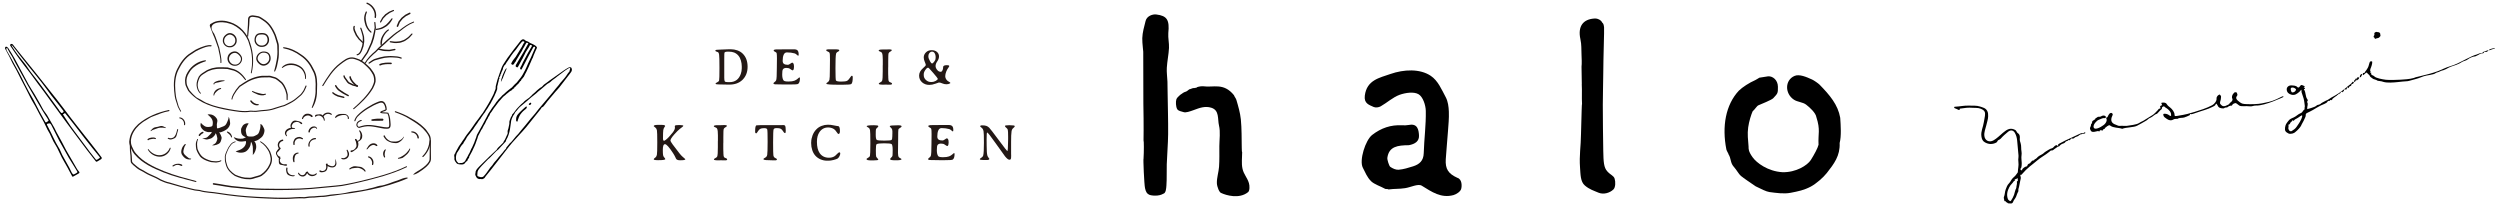 <?xml version="1.0" encoding="utf-8"?>
<!-- Generator: Adobe Illustrator 25.0.0, SVG Export Plug-In . SVG Version: 6.00 Build 0)  -->
<svg version="1.1" id="レイヤー_1" xmlns="http://www.w3.org/2000/svg" xmlns:xlink="http://www.w3.org/1999/xlink" x="0px"
	 y="0px" width="437px" height="36px" viewBox="0 0 437 36" style="enable-background:new 0 0 437 36;" xml:space="preserve">
<style type="text/css">
	.st0{fill:#231815;}
</style>
<g>
	<g id="uBrEAY_1_">
		<g>
			<path d="M399.14,16.87c-0.01,0.03-0.01,0.09-0.03,0.1c0,0-3.21,1.54-4.73,1.48c-0.49-0.02-0.74,0.22-1.21,0.13
				c-0.52-0.09-1.42,0.1-1.76-0.14c-0.19-0.13-0.4-0.33-0.56-0.41c-0.08-0.04-0.37,0.05-0.54,0.17c-0.1,0.07-0.21,0.46-0.31,0.22
				c-0.09,0.1-0.34,0.1-0.43,0.17c-0.36,0.24-0.15,0.18-0.53,0.21c-0.27,0.02-0.17,0.16-0.43,0.15c-0.4-0.01-0.8-0.08-0.96-0.5
				c-0.04-0.12-0.14-0.19-0.19-0.3c-0.06-0.14-0.2,0.15-0.26,0.26c-0.1,0.15-1,0.51-1.12,0.57c-0.29,0.14-1.06,0.35-1.44,0.48
				s-0.69,0.22-1.3,0.44c-0.06,0.02-0.36,0.1-0.43,0.05c-0.14-0.1-0.1,0-0.1,0.08c0,0.04-0.04,0.1-0.08,0.12
				c-0.32,0.14-0.62,0.3-0.95,0.39c-0.38,0.1-0.79,0-1.15,0.23c-0.04,0.03-0.1-0.01-0.14,0c-0.2,0.02-0.39,0-0.59,0.12
				c-0.4,0.25-0.83,0.13-1.17-0.13c-0.22-0.17-0.52-0.3-0.58-0.64c-0.04-0.21,0.04-0.23,0.2-0.24c0.33-0.02,0.62,0.11,0.87,0.3
				c0.07,0.06,0.16,0.11,0.24,0.08c0.1-0.04,0.03-0.16,0.04-0.24c0.01-0.47-0.48-0.93-0.85-1.15c-0.09-0.05-0.17-0.09-0.24-0.17
				c-0.08-0.1-0.18-0.14-0.31-0.07c-0.12,0.07-0.2,0.11-0.19,0.28c0.01,0.16-0.18,0.26-0.3,0.37c-0.1,0.09-0.53,0.6-0.57,0.61
				c-0.43,0.09-0.73,0.51-1.11,0.67c-0.46,0.19-0.33,0.23-0.75,0.51c-0.51,0.33-1.07,0.59-1.59,0.89c-0.56,0.33-1.98,0.28-2.61,0.55
				c-0.01,0-0.02,0.01-0.03,0c-0.68-0.23-1.53-0.12-2.09-0.56c-0.19-0.15-0.27-0.01-0.54,0.12c-0.1,0.05-0.17,0.19-0.29,0.24
				c-0.07,0.03-0.16,0.04-0.11,0.12c0.09,0.15-0.04,0.05-0.2,0.14c-0.21,0.12-0.16,0.41-0.28,0.22c-0.05-0.07-0.1,0.02-0.15,0.01
				c-0.05,0-0.2-0.11-0.25,0.01c-0.04,0.13,0.08,0.23-0.18,0.09c0.07-0.08-0.18,0.18-0.15,0.03c0.02-0.09-0.02-0.02-0.08-0.01
				c-0.24,0.04-0.94,0.33-1.16-0.08s-0.14-0.51-0.05-0.69c0.09-0.18,0.11-0.47,0.11-0.47c0.2-0.06,0.14-0.4,0.25-0.59
				c0,0.18,0.19-0.13,0.25-0.14c0.07-0.02,0.26-0.09,0.21-0.15c0,0,0.08-0.18,0.16-0.19s0.13-0.04,0.23-0.14
				c0.11-0.09,0.24-0.05,0.35-0.06c0.51-0.07,0.2-0.1,0.5-0.18c0.31-0.08,0.45,0,0.48,0.03c0.07,0.06,0.25,0.2,0.18,0.26
				c-0.07,0.06-0.33,0.19-0.37,0.13c-0.15-0.06-0.64,0.19-0.9,0.29c-0.26,0.1-0.4,0.27-0.58,0.46c-0.17,0.19-0.44,0.58-0.3,0.91
				c0.19,0.45,1.16-0.02,1.72-0.45c0.26-0.19,0.43-0.45,0.5-0.66s0.06-0.31-0.01-0.43c-0.07-0.14-0.02-0.24,0.15-0.28
				c0.05-0.01,0.06-0.06,0.07-0.1c0.06-0.15,0.21-0.43,0.32-0.53c0.13-0.12,0.33-0.17,0.43-0.08c0.11,0.1,0.19,0.18,0.09,0.39
				c-0.46,0.92-0.13,1.4,0.59,1.63c0.26,0.08,0.44,0.25,0.74,0.2c0.21-0.04,0.95,0.03,1.17,0c0.55-0.09,1.68-0.2,2.12-0.48
				c0.58-0.37,0.55-0.24,1.12-0.63c0.34-0.23,0.88-0.56,1.2-0.74c0.31-0.17,0.69-0.59,0.95-0.86c0.12-0.12,0.19-0.35,0.44-0.31
				c0.03,0.01,0.08-0.11,0.04-0.18c-0.06-0.1-0.06-0.28,0.03-0.3c0.27-0.07,0.3-0.18,0.2-0.33c-0.15-0.18-0.01-0.22,0.11-0.23
				c0.3-0.02,0.6-0.04,0.79,0.28c0.14,0.24,0.37,0.41,0.59,0.58c0.36,0.28,0.77,0.81,0.76,1.27c0,0.21,0.09,0.23,0.28,0.21
				c0.41-0.03,0.8-0.16,1.21-0.2c0.24-0.02,1.14-0.25,2.01-0.52c0.87-0.27,2.1-0.64,3.08-1.17c0.41-0.22,0.83-0.77,0.76-1.22
				c-0.02-0.12,0.13-0.44,0.36-0.57c0.26-0.16,0.21-0.04,0.37,0.12c0.12,0.12,0.02,0.35,0.03,0.5c0.02,0.28-0.29,0.74-0.09,0.97
				c0.26,0.3,0.46,0.47,0.87,0.33c0.18-0.06,0.34-0.15,0.51-0.23c0.36-0.18,0.04-0.13,0.44-0.42c0.25-0.17,0.37-0.46,0.28-0.59
				c-0.15-0.23-0.06-0.66,0.14-0.88c0.21-0.23,0.2-0.31,0.5-0.27c0.13,0.02,0.12,0.07,0.18,0.21c0.07,0.16,0.09,0.28-0.02,0.43
				c-0.31,0.39-0.06,0.67,0.45,1.06c0.41,0.31,0.57,0.34,1.27,0.37c0.74,0.03,1.94,0.01,2.62-0.13c0.69-0.14,1.66-0.29,2.59-0.74
				c0.92-0.45,1.06-0.52,1.13-0.52C399.13,16.83,399.13,16.86,399.14,16.87z"/>
			<path d="M359.75,25.64c-0.21,0.08-0.37,0.26-0.56,0.36c-0.19,0.1-0.32,0.35-0.58,0.3c-0.16-0.03-0.28,0.15-0.36,0.21
				c-0.7,0.59-1.53,0.99-2.21,1.59c-0.39,0.34-0.8,0.65-1.2,0.97c-0.5,0.4-0.94,0.85-1.36,1.33c-0.06,0.07-0.09,0.18-0.23,0.14
				c-0.09-0.02-0.11,0.15-0.1,0.17c0.17,0.32,0.05,0.64-0.03,0.97c-0.11,0.44-0.14,0.9-0.29,1.33c-0.06,0.19,0.03,0.35-0.05,0.49
				c-0.17,0.28-0.25,0.6-0.37,0.89c-0.14,0.33-0.41,0.57-0.49,0.83c-0.1,0.32-0.3,0.37-0.46,0.34c-0.2-0.03-0.46,0.08-0.62-0.17
				c-0.05-0.08-0.35,0.03-0.19-0.25c-0.23,0.12-0.3,0.01-0.32-0.21c-0.01-0.16-0.11-0.35-0.05-0.48c0.19-0.44,0.15-0.92,0.32-1.35
				c0.15-0.38,0.26-0.75,0.58-1.06c0.28-0.27,0.41-0.72,0.72-0.97c0.3-0.24,0.54-0.52,0.74-0.84c0.04-0.06,0.08-0.09,0.08-0.17
				c0.01-0.56,0.18-1.12,0.1-1.7c-0.04-0.28-0.04-0.61,0.01-0.92c0.03-0.17-0.01-0.36-0.02-0.53c-0.06-0.78-0.13-1.56-0.21-2.33
				c-0.05-0.49-0.16-0.96-0.42-1.39c-0.29-0.47-0.75-0.51-1.19-0.14c-0.45,0.37-0.89,0.75-1.27,1.19c-0.09,0.11-0.25,0.18-0.35,0.22
				c-0.24,0.08-0.19,0.35-0.43,0.47c-0.7,0.34-1.32,0.31-1.96-0.04c-0.42-0.23-0.56-0.57-0.63-1.06c-0.13-0.87,0.31-1.63,0.42-2.45
				c0.05-0.38,0.16-0.76,0.2-1.14c0.07-0.57,0.03-0.93-0.75-1.24c-0.47-0.19-0.96-0.12-1.45-0.16c-0.67-0.06-1.35,0.02-2.02,0.13
				c-0.09,0.01-0.23-0.03-0.19,0.17c0.02,0.09-0.15,0.11-0.21,0.07c-0.2-0.13-0.43-0.19-0.65-0.29c-0.07-0.03-0.13-0.09-0.11-0.18
				c0.03-0.1,0.13-0.09,0.2-0.09c0.79-0.03,1.58-0.23,2.38-0.19c0.65,0.03,1.32-0.05,1.94,0.16c0.46,0.16,0.99,0.25,1.26,0.77
				c0.16,0.31,0.17,0.63,0.16,0.95c-0.01,0.53-0.21,1.03-0.32,1.55c-0.14,0.62-0.43,1.23-0.34,1.89c0.11,0.82,0.86,1.17,1.6,0.75
				c0.62-0.35,1.1-0.87,1.65-1.32c0.57-0.46,1.11-0.9,1.89-0.61c0.19,0.07,0.34,0.14,0.44,0.31c0.08,0.14,0.16,0.3,0.29,0.38
				c0.37,0.25,0.35,0.62,0.32,1c-0.02,0.26,0.07,0.51,0.14,0.72c0.16,0.49,0.06,0.99,0.16,1.47c0.09,0.43-0.07,0.87-0.01,1.33
				c0.06,0.44,0.08,0.94-0.01,1.42c-0.03,0.15-0.21,0.22-0.15,0.41c0.04,0.12,0.1,0.11,0.19,0.12c0.16,0.03,0.08-0.08,0.09-0.13
				c0.06-0.18,0.58-0.55,0.76-0.54c0.07,0,0.13-0.04,0.14-0.1c0.06-0.25,0.15-0.34,0.48-0.46c0.11-0.04,0.08-0.2,0.21-0.27
				c0.16-0.09,0.24-0.31,0.47-0.21c0.07-0.25,0.34-0.24,0.48-0.41c0.25-0.31,0.59-0.5,0.94-0.67c0.25-0.12,0.41-0.36,0.67-0.5
				c0.35-0.18,0.65-0.46,1.05-0.55c0.21-0.05,0.33-0.26,0.49-0.4C359.45,25.28,359.65,25.33,359.75,25.64L359.75,25.64z
				 M352.15,31.34c0,0.07,0.19,0.14,0.03,0.22c-0.23,0.11-0.3,0.36-0.48,0.52c-0.2,0.18-0.37,0.44-0.48,0.65
				c-0.34,0.64-0.51,1.34-0.24,2.06c0.07,0.19,0.23,0.24,0.35,0.35c0.08,0.07,0.17-0.03,0.21-0.09c0.22-0.31,0.38-0.65,0.52-1.01
				c0.11-0.29,0.13-0.6,0.25-0.89c0.05-0.11,0.13-0.19,0.14-0.35c0.01-0.33,0.17-0.67,0.1-1c-0.04-0.19,0.22-0.09,0.16-0.24
				c-0.06-0.15,0.17-0.67-0.32-0.23C352.35,31.37,352.27,31.26,352.15,31.34z"/>
			<path d="M402.68,15.34c0.12-0.02,0.21-0.04,0.21,0.1c0,0.07,0.08,0.19-0.1,0.1c-0.05-0.03-0.07,0.07-0.05,0.11
				c0.36,0.5,0.2,1.21,0.59,1.71c0.05,0.07,0.13,0.26-0.03,0.39c-0.02,0.02-0.04,0.07-0.03,0.08c0.28,0.36-0.01,0.76,0.03,1.14
				c0.02,0.19,0.16,0.06,0.2,0.05c0.26-0.05,0.3-0.09,0.55-0.16c0.26-0.07,0.76-0.25,0.94-0.45c0.05-0.06,0.17-0.07,0.26-0.09
				c0.5-0.12,0.35-0.24,0.8-0.45c0.02-0.01,0.51-0.28,0.53-0.28c0.32-0.07,0.79-0.48,1.08-0.62c0.31-0.15,0.37-0.21,0.68-0.38
				c0.48-0.26,1.46-0.99,2.06-1.52c0.12-0.11,0.48-0.37,0.48-0.37c0.3-0.24,0.14-0.21,0.44-0.46c-0.04,0.14,0.31,0.21,0.12,0.25
				c-0.08,0.02-0.09,0.03-0.1,0.13c0,0.03-0.08,0.03-0.08,0.06c-0.33-0.11-0.14,0.34-0.42,0.37c-0.24,0.02-0.15,0.23-0.39,0.38
				c0-0.07-0.09,0.04-0.08,0c0.02-0.04,0.06-0.07,0.09-0.11c-0.05-0.01-0.11-0.05-0.14-0.04c-0.06,0.02-0.15,0.08-0.11,0.13
				c0.09,0.13-0.07,0.25-0.15,0.24c-0.47-0.05-0.22-0.06-0.36,0.25c-0.01,0.03-0.09,0.1-0.15,0.12c-0.01,0-0.14,0.13-0.16,0.13
				c-0.08-0.09,0.02-0.01-0.02-0.1c-0.26,0-0.21,0.07-0.25,0.22c-0.13,0.03-0.03,0.03-0.15,0.06c-0.09,0.08-0.05,0.17-0.16,0.09
				c-0.06-0.04-0.07,0.06-0.11,0.13c0.06,0.04-0.25,0.04-0.17,0.13c-0.32,0.23-0.49,0.31-0.74,0.54c-0.08-0.01-0.07,0.04-0.04,0.09
				c-0.13,0.06-0.19,0.33-0.4,0.16c-0.01-0.01-0.05,0-0.08,0.01c0.06,0.29-0.17,0.1-0.26,0.16c-0.07,0.05-0.13,0.03-0.18,0.15
				c-0.15,0.3-0.88,0.49-1.14,0.64c-0.59,0.33-0.84,0.44-1.4,0.8c-0.33,0.21-0.67,0.33-1,0.51c-0.13,0.07-0.27,0.16-0.25,0.38
				c0.03,0.24-0.14,0.47-0.23,0.7c-0.16,0.41-0.43,0.77-0.6,1.19c-0.07,0.16-0.27,0.36-0.4,0.52c-0.16,0.21-0.36,0.34-0.54,0.51
				c-0.16,0.17-0.4,0.27-0.57,0.31c-0.2,0.05-0.51,0.08-0.68-0.02c-0.19-0.11-0.42-0.21-0.54-0.44c-0.15-0.29-0.03-0.9,0.12-1.19
				c0.1-0.2,0.25-0.34,0.36-0.51c0.24-0.37,0.63-0.51,0.98-0.66c0.45-0.2,0.78-0.59,1.22-0.75c0.36-0.13,0.4-0.54,0.71-0.68
				c-0.1-0.19,0.03-0.38,0.01-0.57c-0.06-0.44-0.09-0.89-0.21-1.32c-0.1-0.36-0.24-0.71-0.35-1.07c-0.05-0.15,0.05-0.33-0.08-0.46
				c-0.1,0.13-0.19,0.27-0.31,0.37c-0.39,0.34-0.78,0.65-1.36,0.51c-0.47-0.11-0.81-0.39-0.85-0.88c-0.04-0.45,0.35-0.79,0.86-0.75
				c0.36,0.03,0.74,0.01,1.02,0.31c0.08,0.09,0.24,0.1,0.36-0.07c0.28-0.39,0.29-0.38,0.74-0.17
				C402.92,15.08,402.92,15.08,402.68,15.34z M400.07,22.65c0.04,0.22,0.34,0.37,0.5,0.27c0.33-0.21,0.66-0.42,0.88-0.76
				c0.39-0.58,0.83-1.14,0.98-1.85c0.02-0.1-0.04-0.12-0.06-0.18c-0.02-0.05-0.05-0.01-0.05,0.01c0.01,0.16-0.13,0.09-0.19,0.14
				c-0.19,0.15-0.4,0.28-0.6,0.4c-0.19,0.12-0.41,0.17-0.54,0.38c-0.02,0.03-0.08,0.06-0.1,0.05c-0.14-0.08-0.27-0.16-0.24,0.12
				c-0.36,0-0.25,0.54-0.61,0.54c-0.01,0-0.03,0.08-0.02,0.11C400.1,22.15,399.91,22.44,400.07,22.65z M400.45,15.78
				c0.08,0.13,0.03,0.44,0.4,0.36c0.26-0.06,0.43-0.24,0.49-0.45c0.06-0.18-0.44-0.43-0.68-0.39
				C400.37,15.34,400.4,15.53,400.45,15.78z"/>
			<path d="M435.01,8.84c-0.07,0.09-0.25,0.14-0.28,0.18c-0.17,0.16-0.5-0.06-0.56,0.19c-0.01,0.03-0.11,0.11-0.15,0.11
				c-0.46-0.04-0.61,0.21-0.97,0.36c-0.12,0.05-0.33,0.16-0.36,0.17c-0.42,0.01-1.04,0.3-1.31,0.52c-0.29,0.24-0.69,0.27-1,0.45
				c-0.39,0.23-0.58,0.36-1.02,0.51c-0.72,0.24-1.14,0.36-1.78,0.74c-0.07,0.04-0.44,0.2-0.5,0.21c-0.37,0.04-0.68,0.3-1.02,0.37
				c-0.32,0.06-0.37,0.24-0.69,0.31c-0.52,0.12-0.7,0.17-1.23,0.25c-0.56,0.09-1.3,0.48-1.85,0.6c-0.19,0.04-1.26,0.37-1.45,0.38
				c-0.7,0.03-1.04,0.09-1.74,0.16c-0.72,0.08-1.82,0.16-2.46-0.03c-0.21-0.06-0.46-0.15-0.71-0.16c-0.01,0-0.29-0.04-0.3-0.04
				c-0.28-0.22-0.81-0.26-0.9-0.39c-0.08-0.13-0.43-0.19-0.53-0.55c-0.01-0.04-0.35-0.32-0.37-0.36c-0.16-0.33-0.38,0.05-0.58,0.19
				c-0.07,0.04-0.16,0.17-0.21,0.1c-0.05-0.07,0-0.12-0.01-0.22c-0.02-0.13,0.09-0.15,0.15-0.14c0.22,0.04,0.19-0.21,0.32-0.31
				c0.09-0.12,0.21-0.26,0.38-0.57c0.17-0.3,0.16-0.45,0.26-0.74c0.1-0.3,0.1-0.44,0.39-0.41c0.04,0,0.08,0.02,0.11,0.02
				c0,0,0.05,0.11,0.02,0.28s-0.11,0.57-0.2,0.75c-0.09,0.18-0.25,0.6-0.08,0.72c0.2,0.14-0.14-0.07-0.02,0.16
				c0.02,0.04-0.04,0.14,0.02,0.12c0.12-0.05,0.17-0.14,0.09,0.05c-0.01,0.01,0.02,0.1,0.02,0.12c0.05,0.27,0.3,0.15,0.57,0.43
				s1.33,0.49,1.97,0.57c0.63,0.08,2.11,0.01,2.59-0.01c0.47-0.02,1.63-0.09,2.31-0.3c0.12-0.04,0.22-0.1,0.34-0.13
				c0.23-0.04,0.45-0.11,0.67-0.16c1-0.23,2.26-0.55,3.22-0.91c0.77-0.29,1.3-0.61,2.08-0.84c0.55-0.16,0.83-0.28,1.33-0.5
				c0.51-0.22,1.07-0.57,1.57-0.79c0.5-0.23,1.23-0.64,1.8-0.78c0.19-0.04,0.7-0.34,0.89-0.25c0.02,0.01,0.08-0.01,0.09-0.03
				c0.15-0.19,0.15-0.19,0.47-0.26c0.04-0.01,0.09-0.04,0.11-0.06C434.72,8.84,434.84,8.75,435.01,8.84z"/>
			<path d="M415.02,6.1c-0.01-0.15,0.14-0.02,0.04-0.14c-0.06-0.07-0.04-0.2,0.05-0.26c0.11-0.08,0.24-0.17,0.36-0.11
				c0.06,0.03,0.1,0.01,0.14,0.02c0.26,0.06,0.09-0.05,0.32,0.09c0.12,0.07,0.16,0.23,0.15,0.35c-0.01,0.11,0.04,0.13,0.03,0.22
				c-0.01,0.08-0.12,0.11-0.15,0.19c-0.03,0.07-0.12,0.12-0.22,0.17c-0.15,0.07-0.33,0.04-0.48,0.15c-0.04,0.03-0.07,0-0.11-0.02
				c-0.12-0.06-0.01-0.16-0.15-0.2c-0.07-0.02-0.12-0.18-0.07-0.24c0.05-0.06,0-0.09,0.08-0.11C415.07,6.18,414.93,6.04,415.02,6.1z
				"/>
			<path d="M359.75,25.65c0.02-0.03,0.07-0.07,0.06-0.08c-0.2-0.36,0.1-0.42,0.32-0.55c0.58-0.34,1.19-0.6,1.8-0.88
				c0.49-0.23,0.99-0.45,1.48-0.69c0.2-0.1,0.41-0.22,0.63-0.16c0.13,0.04,0.18-0.07,0.26-0.11c0.07-0.03,0.15-0.1,0.2-0.01
				c0.05,0.08,0,0.13-0.1,0.17c-0.24,0.09-0.5,0.04-0.72,0.2c-0.13-0.27-0.12,0.25-0.24,0.05c-0.17,0.33-0.57,0.24-0.8,0.48
				c-0.12,0.12-0.28,0.2-0.45,0.14c-0.08-0.03-0.15-0.01-0.21,0.06c-0.1,0.14-0.17,0.36-0.4,0.17c-0.08,0.28-0.42,0.15-0.55,0.38
				c-0.14,0.26-0.46,0.25-0.68,0.39c-0.13,0.08-0.28,0.2-0.38,0.33C359.91,25.62,359.86,25.68,359.75,25.65
				C359.75,25.64,359.75,25.65,359.75,25.65z"/>
			<path d="M411.9,14.1c-0.02-0.1-0.02-0.09-0.05-0.25c-0.06,0.32-0.15,0.49-0.41,0.46c0.09-0.12,0-0.25,0.23-0.38
				c0.07-0.04,0.1-0.29,0.21-0.21c0.07,0.05,0.17,0.01,0.14-0.05c-0.06-0.13,0.13-0.17,0.18-0.16c0.39,0.04,0.16,0.07,0.14,0.18
				c-0.02,0.1-0.03,0.16-0.1,0.17c-0.07,0.01-0.12,0.02-0.12,0.1C412.11,14.04,411.9,13.99,411.9,14.1z"/>
			<path d="M412.91,12.93c0.03,0.17-0.14,0.3-0.19,0.46c-0.02,0.06-0.02,0.13-0.13,0.1c-0.1-0.02-0.11-0.1-0.09-0.15
				C412.55,13.16,412.62,12.93,412.91,12.93z"/>
			<path d="M435.12,8.8c0-0.08,0-0.16,0.08-0.19c0.17-0.07,0.68-0.18,0.86-0.23c0.01,0,0.06,0.02,0.06,0.04
				c0,0.06-0.36,0.15-0.44,0.18c-0.01,0-0.02,0.01-0.03,0.01C435.47,8.67,435.3,8.74,435.12,8.8z"/>
		</g>
	</g>
	<g>
		<path class="st0" d="M127.74,8.61c0.39,0,0.77,0.06,1.14,0.19c0.37,0.13,0.69,0.32,0.96,0.59c0.56,0.56,0.84,1.32,0.84,2.28
			s-0.31,1.73-0.93,2.32c-0.57,0.54-1.33,0.8-2.26,0.8h-0.11l-0.11,0l-0.44-0.01c-0.07,0-0.15,0-0.22,0l-0.32-0.01h-0.32
			c-0.59,0-0.89-0.04-0.89-0.13c0-0.09,0.09-0.17,0.28-0.25s0.3-0.19,0.34-0.33c0.04-0.15,0.06-0.87,0.06-2.19
			c0-1.31-0.02-2.08-0.06-2.31c-0.04-0.23-0.09-0.36-0.14-0.4s-0.15-0.09-0.3-0.13c-0.14-0.04-0.21-0.1-0.21-0.16V8.81
			c0-0.09,0.28-0.14,0.83-0.14l1.53-0.06H127.74z M127.41,9.03h-0.22c-0.33,0-0.52,0.07-0.56,0.2c-0.02,0.06-0.03,0.48-0.03,1.27
			v1.26l0,0.15v0.38l0,0.16v0.38l0,0.3v0.45c0,0.33,0.03,0.55,0.09,0.64c0.06,0.1,0.26,0.14,0.6,0.14h0.22
			c0.98,0,1.64-0.48,1.98-1.44c0.11-0.32,0.17-0.64,0.17-0.98v-0.33c0-0.34-0.05-0.68-0.15-1.03c-0.19-0.67-0.58-1.14-1.18-1.4
			C128.06,9.08,127.76,9.03,127.41,9.03z"/>
		<path class="st0" d="M135.24,8.8c0-0.08,0.12-0.14,0.37-0.16c0.11-0.01,0.75-0.02,1.89-0.02l1.32,0c0.28,0,0.48,0.07,0.6,0.2
			s0.19,0.37,0.19,0.7c0,0.14-0.03,0.22-0.1,0.22c-0.03,0-0.11-0.06-0.24-0.18c-0.13-0.12-0.26-0.2-0.38-0.23
			c-0.4-0.11-0.84-0.17-1.33-0.17c-0.26,0-0.45,0.13-0.57,0.4c-0.12,0.26-0.18,0.62-0.18,1.07c0,0.26,0.08,0.44,0.23,0.54
			c0.15,0.1,0.38,0.16,0.68,0.16c0.11,0,0.25-0.06,0.42-0.19c0.17-0.13,0.29-0.19,0.35-0.19c0.07,0,0.14,0.05,0.2,0.15
			c0.07,0.1,0.1,0.29,0.1,0.58c0,0.29-0.05,0.48-0.14,0.57l-0.11,0.05c-0.05,0-0.21-0.1-0.47-0.28c-0.14-0.1-0.35-0.15-0.63-0.15
			c-0.28,0-0.48,0.09-0.59,0.26c-0.08,0.12-0.12,0.41-0.12,0.89c0,0.48,0.08,0.83,0.24,1.04c0.1,0.13,0.38,0.19,0.84,0.19
			c0.46,0,0.81-0.05,1.05-0.14c0.23-0.09,0.43-0.21,0.59-0.36c0.16-0.15,0.25-0.22,0.29-0.22c0.06,0,0.09,0.05,0.09,0.14
			c0,0.53-0.11,0.86-0.33,1c-0.1,0.07-0.59,0.1-1.45,0.1h-0.78c-1.01,0-1.61-0.01-1.79-0.03c-0.18-0.02-0.28-0.07-0.28-0.15
			c0-0.08,0.07-0.17,0.21-0.26c0.14-0.1,0.23-0.2,0.27-0.32c0.07-0.21,0.11-0.9,0.11-2.06l0.02-1.73c0-0.49-0.02-0.8-0.05-0.91
			s-0.13-0.2-0.29-0.26C135.32,8.99,135.24,8.91,135.24,8.8z"/>
		<path class="st0" d="M144.68,9c-0.17-0.05-0.25-0.13-0.25-0.23c0-0.1,0.12-0.15,0.37-0.15h0.26l0.13,0l0.39,0
			c0.54,0,0.86,0.01,0.97,0.04c0.11,0.03,0.16,0.08,0.16,0.17c0,0.06-0.09,0.13-0.26,0.22c-0.18,0.09-0.28,0.21-0.31,0.37
			c-0.07,0.32-0.1,1.15-0.1,2.49s0.03,2.06,0.08,2.15c0.08,0.13,0.37,0.2,0.89,0.2c0.52,0,0.86-0.04,1.03-0.12
			c0.17-0.08,0.34-0.25,0.51-0.51c0.17-0.26,0.28-0.39,0.35-0.39c0.11,0,0.16,0.09,0.16,0.27c0,0.64-0.08,1.03-0.25,1.17
			c-0.1,0.09-0.59,0.13-1.47,0.13h-0.39l-0.13,0h-0.26c-1.41,0-2.12-0.06-2.12-0.18c0-0.08,0.08-0.16,0.23-0.25
			c0.15-0.09,0.26-0.23,0.31-0.41c0.05-0.18,0.08-0.76,0.08-1.74l0.02-1.86c0-0.64-0.02-1.02-0.07-1.11
			C144.96,9.13,144.85,9.06,144.68,9z"/>
		<path class="st0" d="M155.59,8.64c0.19,0,0.29,0.05,0.29,0.14c0,0.07-0.08,0.15-0.24,0.23c-0.16,0.08-0.26,0.18-0.31,0.3
			c-0.05,0.12-0.07,0.61-0.07,1.46v0.2l0,0.2v0.2l0,0.1c0,0.07,0,0.14,0,0.2l-0.01,0.2l0,0.2v0.4l0,0.31l0.01,0.4l0.01,0.2
			c0,0.07,0,0.13,0,0.19c0,0.34,0.04,0.56,0.13,0.68c0.05,0.06,0.15,0.12,0.3,0.17c0.15,0.05,0.23,0.12,0.23,0.19
			c0,0.12-0.09,0.19-0.28,0.19h-0.19l-0.1,0c-0.06,0-0.13,0-0.2,0l-0.2-0.01c-0.07,0-0.13,0-0.2,0l-0.39,0.01
			c-0.51,0-0.76-0.05-0.76-0.16c0-0.08,0.09-0.16,0.26-0.24c0.17-0.08,0.28-0.17,0.32-0.28c0.08-0.21,0.11-0.75,0.11-1.61v-0.2
			l0-0.3c0-0.07,0-0.14,0-0.2l0-0.1c0-0.07,0-0.14,0-0.2l0.01-0.2c0-0.07,0-0.17,0-0.3l0-0.2l0-0.1l0-0.3c0-0.53-0.04-0.9-0.12-1.11
			c-0.05-0.12-0.13-0.2-0.26-0.24c-0.23-0.08-0.34-0.16-0.34-0.23c0-0.12,0.23-0.18,0.68-0.18l0.19,0l0.1,0h0.28l0.57-0.02H155.59z"
			/>
		<path class="st0" d="M164.86,11.71c0-0.21,0.23-0.32,0.68-0.32c0.26,0,0.39,0.05,0.39,0.16c0,0.06-0.06,0.17-0.18,0.32
			c-0.12,0.16-0.24,0.37-0.35,0.65c-0.11,0.28-0.17,0.54-0.17,0.79s0.09,0.47,0.27,0.69c0.09,0.11,0.22,0.21,0.38,0.29
			c0.16,0.09,0.24,0.15,0.24,0.19c0,0.04-0.02,0.07-0.05,0.09c-0.17,0.11-0.38,0.16-0.63,0.16s-0.49-0.05-0.72-0.15
			c-0.23-0.1-0.42-0.16-0.59-0.16c-0.05,0-0.25,0.07-0.62,0.21c-0.37,0.14-0.73,0.21-1.07,0.21c-0.51,0-0.93-0.16-1.27-0.46
			c-0.34-0.31-0.51-0.7-0.51-1.17c0-0.47,0.23-0.9,0.69-1.3c0.32-0.28,0.48-0.46,0.48-0.55c0-0.09-0.06-0.27-0.18-0.55
			c-0.12-0.28-0.18-0.53-0.18-0.77c0-0.34,0.13-0.63,0.39-0.89c0.26-0.26,0.59-0.38,0.99-0.38c0.4,0,0.72,0.11,0.95,0.32
			c0.23,0.21,0.34,0.47,0.34,0.76s-0.1,0.58-0.3,0.87c-0.2,0.28-0.3,0.56-0.3,0.82c0,0.26,0.12,0.52,0.37,0.78
			c0.14,0.15,0.33,0.23,0.56,0.23c0.06,0,0.12-0.04,0.19-0.12C164.79,12.26,164.86,12.02,164.86,11.71z M161.47,12.98v0.16
			c0,0.33,0.13,0.61,0.38,0.84s0.53,0.35,0.83,0.35h0.24c0.19,0,0.4-0.06,0.64-0.19c0.24-0.13,0.36-0.25,0.36-0.36v-0.03
			c0-0.05-0.26-0.39-0.79-1c-0.53-0.62-0.82-0.92-0.88-0.92c-0.17,0-0.33,0.14-0.51,0.41C161.56,12.5,161.47,12.75,161.47,12.98z
			 M162.28,9.81v0.09c0,0.19,0.1,0.47,0.31,0.85c0.12,0.23,0.24,0.34,0.34,0.34c0.09,0,0.21-0.1,0.36-0.3
			c0.16-0.2,0.24-0.38,0.24-0.53c0.01-0.04,0.01-0.06,0.01-0.08l0.01-0.14V9.92c0-0.23-0.06-0.44-0.17-0.62
			c-0.11-0.18-0.26-0.27-0.44-0.27h-0.05c-0.17,0-0.33,0.1-0.48,0.31C162.32,9.48,162.28,9.63,162.28,9.81z"/>
		<path class="st0" d="M115.86,26.2c0,0.46,0.02,0.77,0.05,0.93c0.03,0.16,0.1,0.29,0.21,0.4c0.11,0.11,0.17,0.2,0.17,0.28
			c0,0.13-0.42,0.19-1.27,0.19c-0.5,0-0.75-0.05-0.75-0.16c0-0.07,0.08-0.16,0.24-0.27c0.16-0.11,0.26-0.27,0.31-0.48
			c0.05-0.21,0.07-0.94,0.07-2.16c0-1.22-0.02-1.94-0.06-2.15c-0.04-0.21-0.12-0.36-0.24-0.45c-0.21-0.16-0.32-0.25-0.32-0.27
			c0-0.15,0.21-0.23,0.64-0.23h0.8c0.37,0,0.56,0.07,0.56,0.21c0,0.02-0.05,0.1-0.14,0.21c-0.09,0.12-0.15,0.28-0.19,0.49
			c-0.03,0.21-0.05,0.7-0.05,1.47c0,0.27,0.07,0.4,0.21,0.4c0.03,0,0.12-0.06,0.27-0.16c0.34-0.26,0.75-0.69,1.22-1.29
			c0.26-0.34,0.39-0.62,0.39-0.86l-0.03-0.22c0-0.09,0.05-0.15,0.15-0.18c0.1-0.03,0.35-0.04,0.75-0.04c0.4,0,0.6,0.05,0.6,0.15
			c0,0.04-0.21,0.22-0.64,0.54c-0.21,0.16-0.53,0.48-0.97,0.97c-0.43,0.49-0.65,0.84-0.65,1.06c0,0.15,0.52,0.89,1.57,2.21
			c0.22,0.28,0.4,0.47,0.53,0.58c0.34,0.28,0.51,0.43,0.51,0.45c0,0.13-0.26,0.19-0.79,0.19h-0.19c-0.26,0-0.46-0.06-0.59-0.19
			c-0.04-0.04-0.1-0.15-0.17-0.32c-0.07-0.17-0.21-0.41-0.41-0.73c-0.68-1.05-1.15-1.57-1.41-1.57
			C115.98,25.2,115.86,25.54,115.86,26.2z"/>
		<path class="st0" d="M126.77,21.87c0.19,0,0.29,0.05,0.29,0.14c0,0.07-0.08,0.15-0.24,0.23c-0.16,0.08-0.26,0.18-0.31,0.3
			c-0.05,0.12-0.07,0.61-0.07,1.46v0.2l0,0.2v0.2l0,0.1c0,0.07,0,0.14,0,0.2l-0.01,0.2l0,0.2v0.4l0,0.31l0.01,0.4l0.01,0.2
			c0,0.07,0,0.13,0,0.19c0,0.34,0.04,0.56,0.13,0.68c0.05,0.06,0.15,0.12,0.3,0.17c0.15,0.05,0.23,0.12,0.23,0.19
			c0,0.12-0.09,0.19-0.28,0.19h-0.19l-0.1,0c-0.06,0-0.13,0-0.2,0l-0.2-0.01c-0.07,0-0.13,0-0.2,0l-0.39,0.01
			c-0.51,0-0.76-0.05-0.76-0.16c0-0.08,0.09-0.16,0.26-0.24c0.17-0.08,0.28-0.17,0.32-0.28c0.08-0.21,0.11-0.75,0.11-1.61v-0.2
			l0-0.3c0-0.07,0-0.14,0-0.2l0-0.1c0-0.07,0-0.14,0-0.2l0.01-0.2c0-0.07,0-0.17,0-0.3l0-0.2l0-0.1l0-0.3c0-0.53-0.04-0.9-0.12-1.11
			c-0.05-0.12-0.13-0.2-0.26-0.24c-0.23-0.08-0.34-0.16-0.34-0.23c0-0.12,0.23-0.18,0.68-0.18l0.19,0l0.1,0h0.28l0.57-0.02H126.77z"
			/>
		<path class="st0" d="M133.45,27.81c0-0.07,0.1-0.15,0.3-0.25c0.2-0.1,0.32-0.27,0.36-0.5c0.04-0.23,0.07-0.99,0.07-2.28
			c0-1.29-0.02-2.01-0.07-2.16c-0.05-0.15-0.23-0.22-0.54-0.22s-0.53,0.04-0.67,0.12c-0.14,0.08-0.25,0.19-0.35,0.34
			c-0.19,0.3-0.31,0.45-0.34,0.45c-0.14,0-0.21-0.09-0.21-0.26v-0.13c0-0.6,0.07-0.94,0.21-1.01c0.05-0.03,0.82-0.04,2.31-0.04
			l1.82,0c0.1,0,0.2,0,0.3,0l0.29-0.01c0.15,0,0.25,0.04,0.3,0.11c0.08,0.12,0.12,0.42,0.12,0.91c0,0.25-0.04,0.38-0.12,0.38
			c-0.11,0-0.23-0.11-0.35-0.32c-0.12-0.21-0.26-0.36-0.4-0.43c-0.14-0.08-0.37-0.12-0.69-0.12c-0.32,0-0.51,0.07-0.56,0.22
			c-0.06,0.14-0.09,0.9-0.09,2.26c0,1.36,0.02,2.13,0.05,2.3c0.03,0.17,0.1,0.3,0.21,0.38c0.03,0.03,0.11,0.07,0.23,0.13
			c0.12,0.06,0.18,0.11,0.18,0.16c0,0.13-0.1,0.19-0.31,0.19h-0.29L134.34,28C133.75,28,133.45,27.94,133.45,27.81z"/>
		<path class="st0" d="M141.8,24.85c0-0.39,0.08-0.78,0.23-1.18c0.15-0.4,0.36-0.74,0.63-1.02c0.27-0.29,0.58-0.5,0.95-0.64
			c0.36-0.14,0.73-0.21,1.09-0.21c0.36,0,0.68,0.03,0.95,0.1c0.27,0.06,0.49,0.1,0.65,0.12c0.16,0.01,0.26,0.03,0.31,0.06
			c0.14,0.09,0.21,0.37,0.21,0.84c0,0.33-0.09,0.5-0.26,0.5c-0.06,0-0.18-0.12-0.34-0.37c-0.16-0.24-0.31-0.41-0.45-0.49
			c-0.31-0.19-0.65-0.28-1-0.28c-0.65,0-1.15,0.27-1.52,0.8c-0.3,0.44-0.45,1-0.45,1.7c0,0.87,0.16,1.54,0.49,2
			c0.37,0.52,0.91,0.79,1.61,0.79c0.37,0,0.69-0.08,0.95-0.24c0.13-0.08,0.29-0.22,0.46-0.41c0.18-0.19,0.32-0.29,0.42-0.29
			s0.15,0.07,0.15,0.2c0,0.13-0.05,0.3-0.15,0.49c-0.1,0.19-0.21,0.33-0.33,0.4c-0.12,0.07-0.35,0.15-0.68,0.24
			c-0.34,0.08-0.63,0.13-0.86,0.13h-0.31c-0.37,0-0.74-0.08-1.11-0.23c-0.72-0.31-1.21-0.85-1.46-1.62
			c-0.13-0.39-0.19-0.79-0.19-1.21V24.85z"/>
		<path class="st0" d="M157.58,27.83c0,0.13-0.33,0.19-0.99,0.19c-0.66,0-0.99-0.06-0.99-0.18c0-0.08,0.03-0.15,0.1-0.21
			c0.18-0.17,0.28-0.29,0.3-0.37c0.02-0.08,0.04-0.42,0.04-1.03s-0.07-0.96-0.2-1.05c-0.13-0.08-0.56-0.13-1.29-0.13
			c-0.73,0-1.17,0.05-1.32,0.16c-0.09,0.06-0.13,0.41-0.13,1.06s0.02,1,0.05,1.09c0.03,0.08,0.1,0.18,0.21,0.3
			c0.11,0.12,0.17,0.19,0.17,0.24c0,0.09-0.28,0.14-0.84,0.14l-0.21,0h-0.21c-0.53,0-0.8-0.07-0.8-0.22c0-0.07,0.09-0.15,0.27-0.24
			c0.18-0.09,0.29-0.21,0.33-0.35c0.04-0.14,0.07-0.87,0.07-2.19c0-1.32-0.02-2.09-0.06-2.29c-0.04-0.2-0.12-0.34-0.25-0.42
			c-0.23-0.13-0.34-0.22-0.34-0.26c0-0.12,0.43-0.18,1.29-0.18c0.5,0,0.75,0.05,0.75,0.16c0,0.08-0.04,0.14-0.11,0.2
			c-0.17,0.14-0.27,0.26-0.3,0.35c-0.03,0.09-0.04,0.4-0.04,0.94c0,0.53,0.06,0.84,0.19,0.92c0.13,0.08,0.56,0.12,1.3,0.12
			c0.74,0,1.16-0.04,1.26-0.11c0.1-0.07,0.15-0.3,0.15-0.69l0-0.21l0.01-0.21c0-0.09,0-0.23,0-0.43s-0.05-0.35-0.14-0.48l-0.2-0.2
			c-0.08-0.08-0.12-0.15-0.12-0.19c0-0.11,0.49-0.16,1.46-0.16c0.41,0,0.61,0.06,0.61,0.18c0,0.08-0.06,0.15-0.18,0.22
			c-0.23,0.13-0.36,0.24-0.38,0.34c-0.03,0.09-0.04,0.65-0.04,1.67l-0.03,2.4c0,0.38,0.05,0.63,0.14,0.76
			c0.04,0.05,0.13,0.12,0.27,0.19C157.51,27.72,157.58,27.78,157.58,27.83z"/>
		<path class="st0" d="M162.27,22.03c0-0.08,0.12-0.14,0.37-0.16c0.11-0.01,0.75-0.02,1.89-0.02l1.32,0c0.28,0,0.48,0.07,0.6,0.2
			c0.13,0.13,0.19,0.37,0.19,0.7c0,0.14-0.03,0.22-0.1,0.22c-0.03,0-0.11-0.06-0.24-0.18c-0.13-0.12-0.26-0.2-0.38-0.23
			c-0.4-0.11-0.84-0.17-1.33-0.17c-0.26,0-0.45,0.13-0.57,0.4c-0.12,0.26-0.18,0.62-0.18,1.07c0,0.26,0.08,0.44,0.23,0.54
			c0.15,0.1,0.38,0.16,0.68,0.16c0.11,0,0.25-0.06,0.42-0.19c0.17-0.13,0.29-0.19,0.35-0.19c0.07,0,0.14,0.05,0.2,0.15
			c0.07,0.1,0.1,0.29,0.1,0.58c0,0.29-0.05,0.48-0.14,0.57l-0.11,0.05c-0.05,0-0.21-0.1-0.47-0.28c-0.14-0.1-0.35-0.15-0.63-0.15
			c-0.28,0-0.48,0.09-0.59,0.26c-0.08,0.12-0.12,0.41-0.12,0.89c0,0.48,0.08,0.83,0.24,1.04c0.1,0.13,0.38,0.19,0.84,0.19
			s0.81-0.05,1.05-0.14c0.23-0.09,0.43-0.21,0.59-0.36c0.16-0.15,0.25-0.22,0.29-0.22c0.06,0,0.09,0.05,0.09,0.14
			c0,0.53-0.11,0.86-0.33,1c-0.1,0.07-0.59,0.1-1.45,0.1h-0.78c-1.01,0-1.61-0.01-1.79-0.03c-0.18-0.02-0.28-0.07-0.28-0.15
			s0.07-0.17,0.21-0.26c0.14-0.1,0.23-0.2,0.27-0.32c0.07-0.21,0.11-0.9,0.11-2.06l0.02-1.73c0-0.49-0.02-0.8-0.05-0.91
			c-0.04-0.11-0.13-0.2-0.29-0.26C162.35,22.22,162.27,22.13,162.27,22.03z"/>
		<path class="st0" d="M172.94,27.76c0,0.14-0.15,0.21-0.44,0.21h-0.6c-0.42,0-0.63-0.05-0.63-0.14c0-0.07,0.09-0.16,0.27-0.26
			c0.18-0.11,0.29-0.25,0.33-0.42c0.08-0.31,0.12-1.04,0.12-2.19c0-1.15-0.02-1.84-0.07-2.06c-0.05-0.22-0.13-0.39-0.27-0.51
			c-0.21-0.19-0.32-0.29-0.32-0.29c0-0.13,0.11-0.19,0.32-0.19c0.35,0,0.61,0.03,0.78,0.1c0.17,0.06,0.33,0.17,0.48,0.31
			c0.15,0.14,0.7,0.86,1.66,2.15c0.96,1.29,1.46,1.94,1.5,1.94c0.09,0,0.14-0.56,0.14-1.67l0.01-0.43l0-0.43
			c0-0.65-0.02-1.05-0.06-1.2c-0.04-0.14-0.14-0.26-0.28-0.36c-0.14-0.1-0.21-0.2-0.21-0.3c0-0.09,0.22-0.13,0.65-0.13h0.21
			c0.57,0,0.85,0.05,0.85,0.15s-0.09,0.21-0.25,0.34c-0.17,0.13-0.27,0.32-0.31,0.58c-0.06,0.38-0.08,0.99-0.08,1.84v1.6
			c0,0.14,0,0.28,0,0.42l0.01,0.42c0,0.29-0.02,0.48-0.06,0.56c-0.04,0.08-0.12,0.12-0.25,0.12c-0.19,0-0.44-0.2-0.76-0.59
			c-0.14-0.17-0.67-0.91-1.59-2.22c-0.92-1.31-1.44-1.96-1.54-1.96c-0.06,0-0.09,0.43-0.09,1.29l0.01,1.09
			c0,0.8,0.04,1.35,0.12,1.65c0.03,0.09,0.07,0.19,0.14,0.29l0.08,0.11C172.9,27.68,172.94,27.74,172.94,27.76z"/>
	</g>
	<g>
		<g id="CekHhr_1_">
			<g>
				<path d="M242.05,32.97c-0.69-0.39-1.83-0.75-2.38-1.29c-0.71-0.71-0.99-1.48-1.45-2.37c-0.66-1.28,0.46-4.81,1.63-5.72
					c1.56-1.21,3.27-1.8,5.23-1.69c0.4,0.02,0.82,0.01,1.22-0.06c1.5-0.3,1.68,0.88,1.74,1.78c0.08,1.06-0.68,1.56-1.77,1.76
					c-1.94,0.02-3.48,0.2-3.76,2.2c-0.05,0.33,0.31,1.44,0.51,1.58c0.41,0.29,0.98,0.55,1.46,0.51c0.86-0.07,1.71-0.34,2.54-0.6
					c1.1-0.35,1.81-0.97,1.85-2.29c0.07-2.47,0.41-4.94,0.36-7.4c-0.02-1.02-0.51-2.47-1.27-2.91c-0.82-0.48-2.28-0.26-3.3,0.1
					c-1.19,0.43-2.19,1.38-3.32,2.02c-0.33,0.19-0.89,0.26-1.22,0.11c-0.81-0.37-1.72-0.61-1.55-1.98c0.34-2.73,2.55-3.11,4.49-3.79
					c2.33-0.81,5.13-0.95,7.03,0.32c1.27,0.85,1.88,2.35,2.63,3.75c0.39,0.73,0.51,1.67,0.54,2.53c0.05,1.16-0.08,2.32-0.16,3.49
					c-0.11,1.61-0.28,3.22-0.38,4.83c-0.1,1.7,0.45,2.51,2.02,3.23c0.85,0.25,0.82,1.46,0.67,1.96c-0.13,0.45-0.81,0.91-1.33,1.06
					c-2.17,0.6-3.8-0.56-5.56-1.64c-0.64-0.39-1.91,0.28-2.9,0.43c-1.11,0.17-1.81,0.08-2.92,0.23
					C242.62,32.99,242.12,33.09,242.05,32.97z"/>
				<path d="M303.03,29.11c-0.59-0.68-0.41-1.39-0.89-2.15c0.05-0.03-0.31-0.56-0.37-0.83c-0.8-4.04-0.12-7.81,2.17-10.27
					c0.63-0.62,1.85-1.41,2.89-1.86c0.07-0.05,0.59-0.32,0.71-0.42c0.6-0.09,1.07-0.17,1.54-0.24c0.79-0.05,1.68,0.64,1.7,1.81
					c0.02,1.18-0.04,1.17-0.81,2.01c-0.3,0.32-2.15,1.05-2.61,1.25c-0.27,0.12-0.61,0.72-1,1.05c-0.25,0.56-0.63,1.73-0.78,2.82
					c-0.16,1.13-0.02,2.19,0.07,3.36c0,0.38-0.04,0.8,0.68,1.82c0.72,1.02,2.69,2.48,5.22,2.64c2.39,0.07,4.38-1.2,4.98-2.13
					c0.59-0.93,1.23-2.12,1.35-2.67c-0.1-2.01,0.36-2.53-0.38-4.83c-0.11-0.73-1.13-1.68-1.79-2.18c-0.59-0.45-1.51-0.45-2.14-0.87
					c-1.61-1.07-1.59-3.43,0.12-4.15c0.82-0.35,2.03,0.16,3.08,0.64c0.28,0.12,1.09,0.68,1.28,0.88c1.79,1.83,3.22,3.51,3.62,5.8
					c0.09,1.34,0.22,3.22-0.1,4.4c0.1,2.24-0.98,3.64-2.25,5.26c-0.63,0.8-1.87,1.87-2.78,2.36c-1.21,0.64-2.2,0.83-3.53,1.09
					c-1.19,0.23-2.49,0.03-3.72-0.13c-0.55-0.07-1.45-0.54-2.4-1c-0.65-0.45-2.2-1.48-2.58-1.82
					C303.92,30.42,303.63,29.79,303.03,29.11z"/>
				<path d="M276.47,19.41c0.03-0.63,0.03-1.19,0.07-1.22c-0.07-1.32,0.02-2.15-0.05-3.48c0,0,0.01,0,0.01,0
					c-0.04-0.84-0.01-2.28-0.05-3.07c0.07-0.44,0.02-1.61,0-2.03c-0.06-1.11,0.03-1.7-0.2-2.78c-0.47-2.16,0.4-3.51,2.57-3.6
					c0.4-0.02,1.03,0.23,1.27,0.75c0.17,0.1,0.25,0.35,0.3,0.8s-0.13,5.31-0.14,8.01c0,1.44-0.09,4.1-0.08,5.54
					c0,2.23,0.04,5.81,0.08,8.04c0.04,1.91,0.08,2.92,0.72,3.6c0.63,0.68,1.1,0.72,1.27,1.27c0.17,0.55,0.16,1.51-0.21,1.87
					c-0.66,0.64-1.76,0.93-2.61,0.57c-0.82-0.35-1.58-0.57-2.38-1.25c-0.8-0.68-0.76-1.95-0.85-3.13c-0.16-2.18,0.15-3.7,0.17-5.89
					C276.38,22.32,276.44,20.04,276.47,19.41z"/>
			</g>
		</g>
		<path d="M199.89,27.73c0.08-1.19,0.07-3.2,0-3.19c0.04-1.87-0.01-6.33-0.03-6.43c-0.01-3.18-0.01-5.99-0.02-8.79
			c0.07,0.01-0.2-1.76-0.17-2.64c0.03-1.02,0.34-2.06,0.58-3.02c0.23-0.9,1.27-1.21,1.87-1.13c1.88,0.23,2.34,0.95,2.1,3.26
			c-0.06,0.86,0.16,1.74,0.12,2.6c-0.06,1.15-0.31,2.29-0.38,3.45c-0.05,0.81,0.08,1.62,0.11,2.44c0.02,0.65,0.02,1.31,0.03,1.97
			c0.03,2.4,0.11,4.79,0.09,7.19c-0.02,1.76-0.18,3.52-0.24,5.28c-0.04,1.23,0.03,2.47-0.06,3.7c-0.04,0.52-0.08,1.35-0.56,1.45
			c-0.75,0.46-2,0.35-2.42,0.18s-0.62-0.51-0.76-1.16C200,32.23,199.81,27.67,199.89,27.73z"/>
		<path d="M217.13,26.6c0,0.97-0.15,1.98,0.06,2.9c0.22,0.99,0.82,1.52,1.12,2.5c0.15,0.48,0.15,1.34-0.14,1.58
			c-1.55,1.27-3.89,0.54-4.67,0.17c-0.37-0.06-0.77-1.12-0.79-1.73c-0.03-0.95,0.31-1.91,0.38-2.87c0.08-1.2,0.05-2.4,0.05-3.6
			c0.01-1.21,0.21-2.47-0.06-3.61c-0.27-1.15,0.1-2.66-1.35-3.11c-1.1-0.34-2.07,0.04-3.04,0.4c-0.71,0.26-1.41,0.5-1.79,0.37
			c-0.38-0.14-0.94-0.17-1.14-0.55c-0.22-0.41-0.27-1.27-0.13-1.69c0.14-0.42,1.07-1.19,1.65-1.34c0.21-0.06,0.37-0.25,0.61-0.41
			c0.07,0.03,0.67-0.26,0.77-0.22c0.16,0.06,0.31-0.14,0.42,0c0.08-0.24,0.65-0.24,0.73-0.29c0,0,0.42-0.04,0.53-0.02
			c1.76,0.26,3.54-0.69,5.36,1.56c0.09,0.28,0.34,0.54,0.42,0.82c0.33,1.12,0.66,2.25,0.78,3.4c0.16,1.64,0.13,3.3,0.16,4.95
			C217.08,26.06,217.06,26.59,217.13,26.6z"/>
	</g>
	<g>
		<path class="st0" d="M41.1,24.86c-0.36,0.07-0.67,0.35-0.87,0.69c-0.25,0.3-0.38,0.67-0.54,1.02c-0.15,0.38-0.29,0.73-0.22,1.12
			c-0.01,0.39,0.09,0.76,0.21,1.13c0.21,0.76,0.83,1.31,1.45,1.72c0.72,0.3,1.46,0.56,2.25,0.52c0.4,0.06,0.74-0.05,1.13-0.18
			c0.39-0.13,0.79-0.18,1.1-0.37c0.62-0.42,1.17-1.03,1.48-1.74c0.17-0.35,0.24-0.72,0.22-1.1c-0.04-0.38-0.15-0.76-0.29-1.11
			c-0.35-0.69-0.85-1.31-1.51-1.72l-0.01-0.01c-0.03-0.02-0.04-0.06-0.02-0.1c0.02-0.03,0.06-0.04,0.1-0.02
			c0.71,0.41,1.25,1.05,1.64,1.77c0.15,0.37,0.28,0.77,0.32,1.18c0.03,0.41-0.05,0.84-0.23,1.21c-0.33,0.75-0.87,1.38-1.56,1.86
			c-0.38,0.23-0.79,0.28-1.15,0.4c-0.36,0.13-0.8,0.26-1.2,0.19c-0.83,0.03-1.62-0.25-2.35-0.57c-0.69-0.45-1.31-1.06-1.54-1.85
			c-0.12-0.4-0.23-0.79-0.2-1.2c-0.07-0.41,0.1-0.83,0.25-1.18c0.18-0.36,0.31-0.75,0.58-1.07c0.21-0.34,0.53-0.64,0.97-0.73
			c0.04-0.01,0.08,0.02,0.08,0.06C41.17,24.82,41.14,24.86,41.1,24.86z"/>
		<g>
			<path class="st0" d="M42.98,23c-0.05-0.23,0-0.49,0.12-0.75c0.12-0.26,0.2-0.49,0.38-0.63c-0.26-0.18-0.69,0.01-0.93,0.21
				c-0.13,0.11-0.23,0.33-0.34,0.53c-0.09,0.17-0.08,0.37-0.07,0.6c0.01,0.22,0.06,0.49,0.25,0.69c0.23,0.22,0.48,0.3,0.6,0.35
				c-0.23,0.09-0.41,0.21-0.65,0.24c-0.24,0.02-0.5,0.01-0.74-0.03c-0.24-0.04-0.52-0.15-0.74-0.25c0.13,0.38,0.54,0.66,0.93,0.75
				c0.39,0.08,0.8,0,1.19-0.05c0.06,0.23,0.01,0.45-0.08,0.67c-0.09,0.21-0.24,0.38-0.42,0.53c-0.18,0.15-0.37,0.26-0.59,0.35
				c-0.21,0.09-0.48,0.18-0.7,0.25c0.2,0.13,0.6,0.25,0.96,0.23c0.31-0.01,0.66-0.08,0.91-0.27c0.26-0.2,0.46-0.46,0.59-0.72
				c0.15-0.28,0.19-0.62,0.22-0.92c0.15,0.18,0.24,0.48,0.3,0.78c0.05,0.26,0.03,0.53,0.03,0.81c-0.01,0.3,0.03,0.53-0.03,0.75
				c0.22-0.22,0.35-0.44,0.46-0.73c0.12-0.3,0.18-0.6,0.15-0.89c-0.03-0.32-0.11-0.61-0.34-0.82c0.3-0.04,0.59-0.16,0.84-0.34
				c0.25-0.18,0.53-0.38,0.68-0.64c0.16-0.27,0.27-0.61,0.27-0.91c0-0.22-0.14-0.45-0.24-0.65c-0.1-0.21-0.24-0.41-0.47-0.47
				c0.03,0.24,0.02,0.57-0.06,0.87c-0.08,0.29-0.17,0.61-0.31,0.81c-0.14,0.2-0.4,0.28-0.6,0.39c-0.22,0.12-0.43,0.14-0.66,0.13
				c-0.24-0.01-0.52,0.03-0.7-0.14C43.06,23.54,43.04,23.27,42.98,23z"/>
		</g>
		<g>
			<path class="st0" d="M37.63,20.41c-0.17-0.17-0.37-0.29-0.59-0.36c-0.23-0.07-0.52-0.1-0.76-0.04c0.23,0.21,0.53,0.45,0.7,0.71
				c0.18,0.28,0.25,0.58,0.21,0.91c-0.02,0.13-0.01,0.29-0.1,0.39c-0.12,0.13-0.31,0.14-0.49,0.16c-0.3,0.04-0.6,0.02-0.86-0.15
				c-0.25-0.15-0.45-0.35-0.64-0.57c-0.06,0.24-0.09,0.46,0,0.69c0.09,0.23,0.27,0.45,0.46,0.61c0.19,0.16,0.44,0.24,0.68,0.31
				c0.24,0.06,0.52,0.01,0.77-0.01c0.01,0.16-0.19,0.38-0.42,0.57c-0.16,0.14-0.3,0.36-0.54,0.45c-0.21,0.08-0.47,0.09-0.71,0.1
				c0.28,0.1,0.5,0.18,0.71,0.2c0.24,0.02,0.46-0.08,0.71-0.14c0.23-0.06,0.41-0.2,0.57-0.37c0.17-0.18,0.33-0.33,0.32-0.57
				c0.18,0.12,0.21,0.3,0.26,0.51c0.05,0.21,0.12,0.42,0.05,0.62c-0.07,0.2-0.14,0.43-0.29,0.59c-0.15,0.16-0.42,0.26-0.6,0.38
				c0.27,0.04,0.55-0.01,0.74-0.08c0.24-0.08,0.48-0.18,0.63-0.35c0.17-0.2,0.21-0.47,0.27-0.67c0.08-0.24-0.01-0.44-0.1-0.64
				c-0.1-0.24-0.18-0.4-0.33-0.5c0.32-0.02,0.58-0.13,0.84-0.25c0.27-0.13,0.53-0.29,0.74-0.52c0.15-0.16,0.27-0.38,0.34-0.61
				c0.06-0.21,0-0.45-0.03-0.69c-0.03-0.22-0.08-0.48-0.21-0.68c0.01,0.25-0.07,0.54-0.19,0.78c-0.11,0.23-0.2,0.51-0.39,0.69
				c-0.19,0.19-0.48,0.25-0.71,0.35c-0.25,0.12-0.5,0.22-0.74,0.19c0.01-0.2-0.04-0.45-0.03-0.7c0.01-0.23,0.13-0.48,0.09-0.71
				C37.95,20.77,37.8,20.58,37.63,20.41z"/>
		</g>
		<path class="st0" d="M34.86,23.78c-0.02,0-0.05-0.01-0.07-0.02c-0.06-0.04-0.08-0.12-0.05-0.19c0.15-0.25,0.49-0.49,0.66-0.54
			c0.07-0.02,0.15,0.01,0.17,0.09c0.02,0.07-0.01,0.15-0.09,0.17c-0.11,0.04-0.39,0.23-0.51,0.43
			C34.95,23.76,34.9,23.78,34.86,23.78z"/>
		<path class="st0" d="M34.61,24.4c-0.25,0.53-0.16,1.09-0.08,1.64c0.2,0.5,0.48,1.06,0.89,1.38c0.43,0.35,0.99,0.54,1.51,0.7
			c0.55,0.06,1.14,0.17,1.64-0.09c0.04-0.02,0.09-0.01,0.11,0.03c0.02,0.04,0.01,0.09-0.03,0.11c-0.27,0.15-0.57,0.22-0.87,0.24
			c-0.3-0.01-0.6-0.04-0.89-0.07c-0.57-0.16-1.15-0.34-1.63-0.71c-0.25-0.18-0.44-0.45-0.58-0.71c-0.14-0.26-0.28-0.51-0.37-0.81
			c-0.07-0.3-0.06-0.6-0.08-0.9c0-0.31,0.12-0.6,0.24-0.86l0-0.01c0.02-0.04,0.07-0.06,0.11-0.04
			C34.61,24.31,34.63,24.35,34.61,24.4C34.62,24.4,34.61,24.4,34.61,24.4z"/>
		<path class="st0" d="M39.78,22.99c0.4,0.13,0.72,0.49,0.78,0.94c0.01,0.05-0.03,0.09-0.07,0.1c-0.05,0.01-0.09-0.02-0.1-0.07
			l0-0.01c-0.08-0.34-0.42-0.56-0.69-0.8l-0.01-0.01c-0.04-0.03-0.04-0.09-0.01-0.13C39.71,22.99,39.75,22.98,39.78,22.99z"/>
		<path class="st0" d="M61.94,21.09c0.2-0.75,0.84-1.25,1.39-1.7c0.57-0.45,1.22-0.82,1.85-1.18c0.34-0.15,0.65-0.33,1.01-0.45
			c0.18-0.06,0.36-0.12,0.6-0.09c0.23,0.04,0.41,0.2,0.51,0.37c0.2,0.37,0.3,0.67,0.3,1.14c-0.21,0.27-0.37,0.22-0.55,0.31
			l-0.25,0.09c-0.07,0.01-0.17,0.12-0.14,0.05l-0.07-0.06c0.39,0.12,0.81,0.05,1.24,0.13l0.01,0c0.02,0,0.04,0.02,0.05,0.04
			c0.33,0.64,0.34,1.31,0.39,1.99c0,0.17,0,0.35-0.09,0.54c-0.14,0.24-0.38,0.22-0.54,0.24c-0.35,0.01-0.68-0.04-1.01-0.11
			c-0.66-0.12-1.3-0.28-1.94-0.32c-0.65-0.06-1.29,0.09-1.9,0.28l-0.01,0c-0.02,0.01-0.04,0.01-0.05,0
			c-0.18-0.05-0.36-0.18-0.42-0.38c-0.06-0.19-0.01-0.39,0.08-0.55l0.01-0.01l0-0.01c0.17-0.21,0.44-0.39,0.7-0.44l0.01,0
			c0.05-0.01,0.1,0.02,0.11,0.07c0.01,0.05-0.02,0.1-0.07,0.11c-0.26,0.06-0.44,0.19-0.62,0.39l0.01-0.02
			c-0.16,0.26-0.08,0.59,0.22,0.66l-0.06,0c0.64-0.22,1.31-0.39,1.99-0.33c0.68,0.04,1.33,0.19,1.97,0.29
			c0.32,0.06,0.65,0.12,0.96,0.12c0.15,0,0.32-0.03,0.34-0.1c0.06-0.1,0.07-0.27,0.07-0.43c-0.03-0.63-0.04-1.33-0.31-1.89
			l0.06,0.04c-0.39-0.08-0.83-0.01-1.25-0.13l-0.03-0.01c-0.02-0.01-0.04-0.03-0.04-0.05c0.03-0.27,0.17-0.22,0.24-0.28L67,19.3
			c0.15-0.05,0.39-0.16,0.4-0.18c-0.03-0.25-0.13-0.68-0.3-0.93c-0.18-0.3-0.47-0.3-0.82-0.18c-0.33,0.1-0.65,0.28-0.98,0.42
			c-0.63,0.35-1.26,0.69-1.83,1.13c-0.3,0.21-0.56,0.45-0.81,0.7c-0.28,0.23-0.43,0.55-0.54,0.88c-0.02,0.05-0.07,0.07-0.12,0.06
			C61.95,21.18,61.93,21.13,61.94,21.09z"/>
		<g>
			<g>
				<g>
					<path class="st0" d="M60.79,20.71c0.04-0.19-0.06-0.42-0.23-0.53c-0.17-0.11-0.42-0.09-0.64-0.08
						c-0.22,0.02-0.43,0.08-0.64,0.15c-0.22,0.07-0.39,0.16-0.55,0.32c-0.03,0.03-0.15,0.03-0.18-0.01
						c-0.03-0.03,0.03-0.08,0.04-0.11c0.12-0.24,0.35-0.37,0.58-0.46c0.24-0.09,0.48-0.07,0.73-0.08c0.25,0,0.5-0.01,0.73,0.15
						c0.22,0.15,0.42,0.41,0.35,0.69c-0.01,0.05-0.08,0.06-0.13,0.05C60.82,20.8,60.78,20.76,60.79,20.71z"/>
				</g>
				<g>
					<path class="st0" d="M57.87,20.07c-0.21-0.14-0.47-0.2-0.71-0.15c-0.24,0.05-0.46,0.22-0.59,0.43
						c-0.02,0.04-0.08,0.06-0.13,0.04c-0.04-0.02-0.07-0.08-0.06-0.12c0.11-0.31,0.42-0.51,0.73-0.57c0.31-0.07,0.66,0,0.89,0.23
						c0.03,0.04,0.01,0.08-0.03,0.12C57.93,20.07,57.9,20.09,57.87,20.07z"/>
				</g>
				<g>
					<path class="st0" d="M54.42,20.45c-0.21-0.23-0.5-0.32-0.79-0.25c-0.29,0.07-0.56,0.25-0.66,0.55
						c-0.02,0.06-0.08,0.08-0.13,0.06c-0.06-0.02-0.07-0.06-0.06-0.11c0.1-0.37,0.38-0.73,0.78-0.81c0.39-0.08,0.84,0.07,1.09,0.37
						c0.04,0.05-0.01,0.13-0.05,0.17C54.56,20.46,54.46,20.49,54.42,20.45z"/>
				</g>
				<g>
					<path class="st0" d="M56.61,21c-0.03-0.31-0.28-0.61-0.56-0.73c-0.14-0.07-0.3-0.09-0.46-0.08c-0.08,0.01-0.14,0.07-0.22,0.1
						c-0.07,0-0.09,0.04-0.11-0.04c0.04,0.04,0.02,0.09-0.02,0.13c-0.04,0.04-0.07,0.07-0.11,0.03c-0.09-0.09-0.06-0.25-0.02-0.28
						c0.04-0.05,0.12-0.07,0.17-0.08c0.09-0.04,0.19-0.03,0.29-0.04c0.2-0.02,0.42-0.07,0.6,0.01c0.37,0.17,0.58,0.6,0.6,0.99
						c0,0.06-0.05,0.09-0.11,0.1C56.61,21.09,56.61,21.06,56.61,21z"/>
				</g>
				<g>
					<path class="st0" d="M52.58,21.63c-0.15-0.13-0.33-0.27-0.52-0.31c-0.2-0.05-0.42,0.01-0.6,0.08
						c-0.35,0.14-0.59,0.65-0.39,0.95c0.04,0.06,0.05,0.12-0.01,0.16c-0.06,0.04-0.09,0-0.14-0.06c0,0-0.01,0-0.01,0
						c-0.14-0.25-0.17-0.5-0.08-0.73c0.1-0.24,0.27-0.5,0.51-0.6c0.24-0.1,0.5-0.01,0.74,0.04c0.24,0.05,0.48,0.12,0.67,0.28
						c0.06,0.05,0.11,0.16,0.06,0.21c-0.05,0.06-0.19,0.06-0.25,0.02C52.56,21.66,52.58,21.63,52.58,21.63z"/>
				</g>
				<g>
					<path class="st0" d="M51.49,22.55c-0.39-0.07-0.76,0.06-1.08,0.25c-0.32,0.17-0.5,0.56-0.27,0.85
						c0.03,0.04,0.03,0.14-0.01,0.17c-0.04,0.03-0.08-0.04-0.11-0.07c-0.17-0.19-0.26-0.41-0.2-0.64c0.06-0.23,0.23-0.44,0.43-0.56
						c0.19-0.13,0.41-0.19,0.63-0.22c0.23-0.02,0.44,0.02,0.65,0.1c0.05,0.02,0.06,0.03,0.04,0.08
						C51.55,22.54,51.53,22.55,51.49,22.55z"/>
				</g>
				<g>
					<path class="st0" d="M49.45,24.64c-0.28,0.05-0.5,0.24-0.61,0.48c-0.1,0.25-0.03,0.54,0.14,0.76c0.04,0.04,0.02,0.16-0.02,0.2
						c-0.04,0.03-0.11-0.02-0.14-0.06c-0.24-0.27-0.34-0.65-0.22-0.99c0.12-0.36,0.47-0.6,0.81-0.64c0.06-0.01,0.09,0.04,0.1,0.1
						C49.52,24.54,49.51,24.63,49.45,24.64z"/>
				</g>
				<g>
					<path class="st0" d="M49.03,25.99c-0.09,0.14-0.18,0.26-0.28,0.38c-0.09,0.13-0.3,0.22-0.32,0.36
						c-0.05,0.29,0.23,0.59,0.51,0.67c0,0,0.02-0.04,0.02-0.04c0,0,0,0.02,0,0.03c0.05,0.02,0.03,0.12,0.02,0.18
						c0,0.01,0.08,0.08,0.07,0.09c-0.2,0.25-0.18,0.57,0.04,0.81c0.22,0.24,0.56,0.29,0.89,0.23c0.05-0.01,0.21,0.07,0.22,0.12
						c0.01,0.05-0.11,0.16-0.16,0.17c0,0-0.01-0.03-0.01-0.03c-0.19,0.04-0.38-0.03-0.58-0.09c-0.19-0.05-0.45-0.03-0.59-0.18
						c-0.14-0.15-0.11-0.42-0.13-0.62c-0.02-0.2-0.03-0.36,0.1-0.54c0.09,0,0.06,0.03,0.09,0.11c0,0-0.05,0.07-0.06,0.07
						c-0.2-0.05-0.32-0.26-0.42-0.43c-0.11-0.17-0.22-0.36-0.2-0.55c0.02-0.2,0.16-0.34,0.26-0.5c0.13-0.14,0.22-0.32,0.37-0.42
						c0.04-0.03,0.11-0.02,0.14,0.03c0.02,0.03,0.02,0.08,0,0.11C49.03,25.97,49.04,25.97,49.03,25.99z"/>
				</g>
				<g>
					<path class="st0" d="M50.26,29.37c-0.07,0.33-0.04,0.71,0.2,0.94c0.21,0.25,0.6,0.37,0.94,0.32c0.05-0.01,0.1-0.02,0.11,0.02
						c0.01,0.04-0.02,0.12-0.06,0.13c-0.2,0.08-0.42,0.03-0.63-0.02c-0.2-0.05-0.41-0.13-0.56-0.28c-0.14-0.16-0.2-0.37-0.23-0.58
						c-0.04-0.21-0.04-0.42,0.06-0.61c0.02-0.04,0.05-0.02,0.09,0C50.2,29.33,50.26,29.34,50.26,29.37z"/>
				</g>
				<g>
					<path class="st0" d="M52.26,30.23c0.1,0.26,0.41,0.43,0.67,0.39c0.26-0.03,0.46-0.25,0.54-0.52c0.01-0.05,0.09-0.06,0.14-0.05
						c0.04,0.01,0.07,0.04,0.07,0.08c-0.01,0.38-0.34,0.7-0.73,0.73c-0.39,0.02-0.75-0.22-0.86-0.58c-0.01-0.05,0.02-0.07,0.07-0.08
						C52.21,30.19,52.24,30.18,52.26,30.23z"/>
				</g>
				<g>
					<path class="st0" d="M53.8,30.01c0.12,0.28,0.35,0.45,0.63,0.51c0.28,0.06,0.58,0.01,0.8-0.2c0.04-0.04,0.11-0.03,0.15,0.01
						c0.04,0.04,0.02,0.09-0.02,0.12c-0.25,0.27-0.62,0.39-0.99,0.33c-0.37-0.09-0.66-0.36-0.77-0.7c-0.02-0.05,0.01-0.07,0.06-0.09
						C53.71,29.99,53.78,29.97,53.8,30.01z"/>
				</g>
				<g>
					<path class="st0" d="M57.29,28.79c0.37,0.18,0.77,0.39,1.08,0.19c0.31-0.18,0.3-0.65,0.21-1.04c-0.01-0.04-0.03-0.09,0.01-0.1
						c0.04-0.01,0.04,0.05,0.05,0.08c0.1,0.2,0.17,0.39,0.17,0.63c0,0.24-0.1,0.5-0.33,0.62c-0.22,0.12-0.44,0.12-0.66,0.08
						c-0.24-0.05-0.46-0.14-0.63-0.27c-0.04-0.02-0.05-0.07-0.02-0.11C57.19,28.82,57.25,28.77,57.29,28.79z"/>
				</g>
				<g>
					<path class="st0" d="M56.02,29.8c0.25,0.17,0.67,0.11,0.85-0.13c0.21-0.23,0.19-0.62,0.09-0.94c-0.02-0.06,0.06-0.11,0.12-0.13
						c0.06-0.02,0.16-0.02,0.18,0.03c0.07,0.19,0.01,0.41-0.01,0.62c-0.03,0.2-0.07,0.39-0.2,0.56c-0.14,0.16-0.34,0.25-0.55,0.28
						c-0.21,0.04-0.45,0.06-0.63-0.07c-0.05-0.04-0.06-0.16-0.02-0.21C55.88,29.77,55.97,29.76,56.02,29.8z"/>
				</g>
				<g>
					<path class="st0" d="M62.98,22.86c0.12,0.16,0.24,0.34,0.29,0.54c0.06,0.19,0.07,0.41,0.03,0.61c-0.03,0.2-0.17,0.4-0.34,0.53
						c-0.16,0.14-0.34,0.24-0.54,0.28c-0.05,0.01-0.06-0.03-0.07-0.08c-0.01-0.05-0.01-0.03,0.04-0.05
						c0.17-0.05,0.33-0.16,0.45-0.28c0.12-0.12,0.1-0.3,0.14-0.47c0.08-0.33,0.03-0.68-0.17-0.98c-0.03-0.04-0.05-0.15,0-0.18
						C62.87,22.76,62.95,22.82,62.98,22.86z"/>
				</g>
				<g>
					<path class="st0" d="M62.3,24.33c0.16,0.19,0.29,0.43,0.33,0.67c0.04,0.24,0,0.51-0.09,0.74c-0.1,0.23-0.32,0.36-0.52,0.51
						c-0.2,0.14-0.4,0.33-0.65,0.35c-0.06,0-0.08-0.1-0.09-0.16c0-0.06,0-0.12,0.06-0.13c0.2-0.02,0.41-0.06,0.57-0.18
						c0.16-0.12,0.3-0.3,0.37-0.49c0.08-0.18,0.02-0.39-0.01-0.59c-0.03-0.2-0.06-0.39-0.19-0.54c-0.04-0.05-0.05-0.16,0-0.2
						C62.13,24.26,62.26,24.28,62.3,24.33z"/>
				</g>
				<g>
					<path class="st0" d="M60.75,26.21c0.08,0.18,0.21,0.35,0.25,0.56c0.04,0.2,0.01,0.46-0.12,0.65c-0.11,0.2-0.31,0.34-0.52,0.4
						c-0.21,0.06-0.47,0.07-0.66-0.05c-0.05-0.03-0.04-0.11-0.01-0.15c0.02-0.04,0.06-0.02,0.1,0c0.31,0.11,0.7-0.07,0.88-0.33
						c0.18-0.27,0.06-0.66-0.08-1.01c-0.02-0.05,0.01-0.08,0.06-0.1C60.69,26.16,60.72,26.16,60.75,26.21z"/>
				</g>
				<g>
					<path class="st0" d="M55.16,24.34c-0.29,0.01-0.6,0.13-0.8,0.33c-0.2,0.21-0.28,0.54-0.24,0.83c0.01,0.06-0.02,0.15-0.08,0.16
						c-0.06,0.01-0.12-0.07-0.13-0.12c-0.07-0.36,0.07-0.71,0.31-0.99c0.24-0.29,0.6-0.47,0.96-0.42c0.06,0.01,0.06,0.07,0.05,0.13
						C55.22,24.31,55.21,24.34,55.16,24.34z"/>
				</g>
				<g>
					<path class="st0" d="M51.37,25.35c-0.06,0-0.07-0.01-0.08-0.07c-0.05-0.21-0.05-0.42,0.03-0.62c0.08-0.2,0.18-0.41,0.36-0.53
						c0.18-0.12,0.4-0.19,0.62-0.2c0.22,0,0.41,0.1,0.6,0.22c0.06,0.04,0.1,0.09,0.06,0.15c-0.04,0.06-0.11,0.07-0.18,0.03
						c-0.28-0.18-0.67-0.17-0.94,0.02c-0.27,0.19-0.41,0.56-0.33,0.87c0.02,0.07-0.03,0.11-0.11,0.12
						C51.38,25.35,51.37,25.35,51.37,25.35z"/>
				</g>
				<g>
					<path class="st0" d="M52.08,26.85c-0.27,0.03-0.47,0.25-0.54,0.5c-0.08,0.25-0.11,0.55-0.06,0.85
						c0.01,0.06-0.01,0.16-0.06,0.17c-0.05,0.01-0.15-0.06-0.16-0.12c-0.07-0.3-0.13-0.65-0.01-0.99c0.12-0.34,0.45-0.57,0.81-0.59
						c0.06,0,0.15,0.02,0.15,0.08C52.22,26.8,52.13,26.84,52.08,26.85z"/>
				</g>
				<g>
					<path class="st0" d="M55.28,22.43c-0.16-0.19-0.5-0.13-0.71,0.01c-0.23,0.12-0.39,0.36-0.41,0.63c0,0.05-0.08,0.1-0.14,0.1
						c-0.05,0-0.11-0.06-0.11-0.11c0-0.35,0.22-0.66,0.52-0.85c0.3-0.16,0.72-0.19,0.96,0.14c0.03,0.04,0.06,0.12,0.02,0.15
						c-0.04,0.03-0.14,0-0.17-0.04C55.24,22.44,55.28,22.43,55.28,22.43z"/>
				</g>
				<g>
					<path class="st0" d="M65.07,21.11c-0.07,0-0.18-0.04-0.18-0.11c-0.01-0.08,0.1-0.14,0.17-0.15c0.29-0.03,0.61-0.1,0.9-0.11
						c0.38-0.01,0.72-0.01,0.9,0c0.07,0,0.18,0.12,0.18,0.19c0,0.07-0.12,0.19-0.19,0.19c0,0-0.01-0.02-0.01-0.02
						c-0.18-0.01-0.5,0-0.87,0.02c-0.29,0.01-0.6-0.02-0.89,0.01C65.08,21.12,65.08,21.11,65.07,21.11z"/>
				</g>
			</g>
		</g>
		<path class="st0" d="M56.34,14.92c0.85-1.4,1.72-2.84,3.05-3.85c0.65-0.48,1.32-1.1,2.24-1.04c0.43,0.04,0.82,0.23,1.21,0.36
			c0.36,0.21,0.74,0.39,1.04,0.69c0.32,0.26,0.61,0.57,0.9,0.86c0.25,0.34,0.51,0.66,0.69,1.05c0.16,0.41,0.22,0.83,0.18,1.27
			c-0.08,0.44-0.27,0.8-0.45,1.18c-0.87,1.43-2.07,2.57-3.32,3.63c-0.04,0.03-0.1,0.03-0.13-0.01c-0.03-0.04-0.03-0.1,0.01-0.13
			l0.01,0c1.22-1.06,2.4-2.21,3.22-3.6c0.16-0.35,0.34-0.73,0.4-1.1c0.03-0.37-0.03-0.78-0.17-1.13c-0.16-0.34-0.41-0.67-0.64-0.99
			c-0.28-0.29-0.55-0.58-0.86-0.84c-0.28-0.3-0.65-0.46-0.99-0.67c-0.37-0.13-0.74-0.3-1.12-0.34c-0.76-0.07-1.46,0.51-2.08,0.98
			c-1.3,0.97-2.18,2.39-3.02,3.75l-0.01,0.02c-0.03,0.04-0.08,0.06-0.13,0.03C56.33,15.02,56.31,14.96,56.34,14.92z"/>
		<g>
			<path class="st0" d="M60.26,13.26c0.02,0.21,0.2,0.39,0.36,0.6c0.16,0.21,0.28,0.44,0.46,0.55c0.23,0.1,0.45,0.21,0.67,0.32
				l0.73,0.2c0.06,0.02,0.1,0.08,0.08,0.14c-0.02,0.06-0.08,0.1-0.14,0.08l-0.01,0l-0.76-0.18c-0.24-0.11-0.48-0.22-0.72-0.34
				c-0.26-0.17-0.38-0.43-0.52-0.62c-0.14-0.2-0.35-0.4-0.39-0.72c-0.01-0.06,0.04-0.12,0.1-0.13
				C60.19,13.15,60.25,13.19,60.26,13.26L60.26,13.26z"/>
			<path class="st0" d="M62.46,15.18c-0.02,0-0.04,0-0.06-0.01c-0.27-0.13-0.53-0.36-0.83-0.73c-0.31-0.37-0.5-0.74-0.5-0.99
				c0-0.07,0.06-0.14,0.13-0.14c0,0,0,0,0,0c0.07,0,0.13,0.06,0.14,0.13c0.01,0.19,0.18,0.51,0.44,0.83
				c0.27,0.33,0.52,0.55,0.74,0.66c0.07,0.03,0.1,0.11,0.06,0.18C62.56,15.15,62.51,15.18,62.46,15.18z"/>
			<path class="st0" d="M58.79,14.93c0.1,0.2,0.24,0.38,0.39,0.54c0.15,0.17,0.36,0.28,0.54,0.41c0.37,0.28,0.78,0.48,1.18,0.71
				l0.03,0.02c0.06,0.03,0.08,0.11,0.04,0.16c-0.03,0.06-0.1,0.08-0.16,0.05c-0.42-0.23-0.87-0.43-1.26-0.72
				c-0.19-0.14-0.41-0.26-0.57-0.45c-0.17-0.18-0.31-0.39-0.42-0.61c-0.03-0.06-0.01-0.13,0.05-0.16
				C58.69,14.85,58.76,14.87,58.79,14.93z"/>
			<path class="st0" d="M60.07,17.13l-1.04-0.25c-0.34-0.13-0.65-0.31-0.93-0.57c-0.05-0.04-0.05-0.12,0-0.17
				c0.04-0.05,0.12-0.05,0.17,0c0.24,0.22,0.56,0.36,0.86,0.49l0.98,0.26l0.02,0.01c0.06,0.02,0.1,0.08,0.08,0.14
				C60.2,17.11,60.13,17.15,60.07,17.13z"/>
		</g>
		<path class="st0" d="M64.45,10.94c0.41-0.28,0.81-0.62,1.31-0.72c0.47-0.16,0.96-0.27,1.44-0.36c0.49-0.04,0.98-0.1,1.48-0.05
			c0.49,0.01,1,0.05,1.48,0.24c0.06,0.02,0.08,0.09,0.06,0.14c-0.02,0.06-0.09,0.08-0.14,0.06c-0.43-0.17-0.92-0.2-1.4-0.21
			c-0.48-0.04-0.96,0.02-1.44,0.07c-0.47,0.09-0.94,0.22-1.39,0.35c-0.49,0.08-0.85,0.39-1.25,0.64l-0.02,0.02
			c-0.05,0.03-0.12,0.02-0.15-0.03C64.39,11.04,64.4,10.97,64.45,10.94z"/>
		<path class="st0" d="M63.74,11.01c0.49-0.84,1.16-1.5,1.88-2.1c0.61-0.71,1.36-1.27,2.03-1.93c0.7-0.62,1.42-1.23,2.21-1.73
			c0.74-0.57,1.51-1.13,2.39-1.46l0.02-0.01c0.05-0.02,0.1,0.01,0.11,0.05c0.02,0.05-0.01,0.1-0.05,0.11
			c-0.87,0.33-1.62,0.89-2.35,1.47c-0.78,0.51-1.49,1.12-2.17,1.75c-0.65,0.67-1.42,1.2-2.04,1.91c-0.71,0.6-1.39,1.24-1.88,2.01
			l-0.01,0.01c-0.03,0.04-0.08,0.05-0.12,0.03C63.73,11.11,63.71,11.05,63.74,11.01z"/>
		<path class="st0" d="M62.42,9.47c0.36-0.06,0.57-0.48,0.69-0.87l0.19-0.59l0.09-0.61c0.05-0.2,0.01-0.41,0.02-0.62
			c0.02-0.21-0.01-0.41-0.07-0.61c-0.08-0.41-0.23-0.8-0.36-1.19l-0.01-0.02c-0.02-0.05,0.01-0.11,0.06-0.13
			c0.05-0.02,0.11,0.01,0.13,0.06c0.15,0.41,0.31,0.81,0.41,1.24c0.07,0.21,0.1,0.42,0.09,0.64c0,0.22,0.04,0.44-0.01,0.65
			l-0.1,0.65l-0.22,0.62c-0.14,0.38-0.36,0.89-0.88,0.98c-0.06,0.01-0.11-0.03-0.12-0.08C62.31,9.54,62.35,9.49,62.42,9.47
			L62.42,9.47L62.42,9.47z"/>
		<path class="st0" d="M65.62,3.93l0.09,0.93l-0.15,0.92l-0.19,0.9l-0.29,0.88c-0.27,0.55-0.53,1.11-0.77,1.67
			c-0.34,0.51-0.7,1.01-1.07,1.51c-0.03,0.05-0.1,0.06-0.15,0.02c-0.05-0.03-0.06-0.1-0.02-0.15l0.01-0.02
			c0.35-0.48,0.69-0.98,1.02-1.48c0.24-0.55,0.48-1.11,0.74-1.65c0.2-0.57,0.35-1.15,0.48-1.74l0.17-0.88l-0.07-0.88l0-0.02
			c0-0.06,0.04-0.11,0.1-0.11C65.56,3.83,65.61,3.87,65.62,3.93z"/>
		<g>
			<path class="st0" d="M66.53,7.86c-0.09-0.51,0.03-1.07,0.28-1.53c0.25-0.46,0.56-0.89,1.02-1.18c0.05-0.03,0.11-0.02,0.14,0.03
				c0.03,0.05,0.01,0.11-0.03,0.14c-0.4,0.26-0.69,0.68-0.91,1.12c-0.24,0.44-0.25,0.91-0.3,1.41c0,0.06-0.05,0.1-0.11,0.09
				C66.57,7.94,66.53,7.91,66.53,7.86z"/>
			<path class="st0" d="M65.71,5.04c0.3-0.05,0.57-0.08,0.83-0.18c0.27-0.09,0.51-0.25,0.74-0.4c0.25-0.13,0.42-0.37,0.62-0.56
				c0.2-0.19,0.33-0.44,0.53-0.65l0.03-0.03c0.04-0.04,0.09-0.04,0.13,0c0.03,0.03,0.04,0.08,0.02,0.11
				c-0.15,0.26-0.3,0.53-0.5,0.76c-0.22,0.2-0.4,0.45-0.68,0.59c-0.26,0.16-0.51,0.32-0.8,0.4c-0.29,0.1-0.6,0.13-0.87,0.17
				c-0.05,0.01-0.1-0.03-0.11-0.08C65.62,5.1,65.66,5.05,65.71,5.04z"/>
			<path class="st0" d="M68.81,1.93l-0.68,0.32l-0.61,0.44l-0.52,0.54l-0.38,0.65l-0.01,0.01c-0.03,0.05-0.09,0.07-0.14,0.04
				c-0.05-0.03-0.07-0.09-0.04-0.14l0.38-0.7l0.53-0.59l0.66-0.45l0.73-0.31c0.05-0.02,0.12,0,0.14,0.06c0.02,0.05,0,0.11-0.05,0.14
				L68.81,1.93z"/>
			<path class="st0" d="M65.48,3.01c0.09-0.48-0.03-0.97-0.28-1.39c-0.24-0.41-0.64-0.77-1.07-0.94l-0.01,0
				c-0.06-0.02-0.09-0.09-0.07-0.15c0.02-0.06,0.09-0.09,0.15-0.07c0.53,0.2,0.94,0.57,1.23,1.03c0.28,0.46,0.4,1.03,0.29,1.57
				c-0.01,0.06-0.08,0.11-0.14,0.09C65.51,3.13,65.47,3.07,65.48,3.01z"/>
			<path class="st0" d="M64.77,5.69c-0.52-0.42-0.87-1.04-1-1.68c-0.08-0.31-0.14-0.65-0.11-0.99c0.03-0.34,0.14-0.66,0.27-0.96
				c0.02-0.05,0.09-0.08,0.14-0.05c0.05,0.02,0.08,0.08,0.06,0.14c-0.12,0.29-0.2,0.59-0.22,0.89c-0.01,0.3,0.05,0.6,0.12,0.91
				c0.11,0.62,0.41,1.17,0.88,1.58c0.05,0.04,0.05,0.11,0.01,0.15C64.88,5.72,64.82,5.73,64.77,5.69z"/>
			<path class="st0" d="M63.3,7.47L62.7,6.9L62.2,6.22c-0.12-0.25-0.24-0.5-0.35-0.76c-0.09-0.26-0.17-0.57-0.04-0.88
				c0.02-0.06,0.09-0.08,0.15-0.06c0.06,0.02,0.08,0.09,0.06,0.15c-0.16,0.44,0.22,0.95,0.4,1.42l0.45,0.65l0.56,0.56l0.01,0.01
				c0.04,0.04,0.04,0.12,0,0.16C63.41,7.51,63.34,7.51,63.3,7.47z"/>
			<path class="st0" d="M72.07,6.03C71.82,6.29,71.61,6.6,71.3,6.8c-0.29,0.22-0.58,0.44-0.94,0.53c-0.33,0.16-0.7,0.19-1.06,0.2
				c-0.36,0.04-0.72-0.08-1.08-0.12c-0.06-0.01-0.11-0.06-0.1-0.12c0.01-0.06,0.06-0.1,0.12-0.1l0.05,0
				c0.34,0.02,0.67,0.12,1.01,0.08c0.34-0.03,0.68-0.03,0.99-0.18c0.34-0.08,0.61-0.28,0.88-0.48c0.29-0.18,0.48-0.47,0.73-0.7
				l0.04-0.03c0.04-0.04,0.12-0.04,0.16,0.01C72.12,5.92,72.11,5.99,72.07,6.03z"/>
			<path class="st0" d="M69.05,8.77l-0.72,0.14c-0.24,0.07-0.48,0.03-0.72,0.03c-0.24-0.01-0.49,0-0.73-0.06l-0.72-0.17
				c-0.06-0.01-0.1-0.08-0.09-0.14c0.01-0.06,0.07-0.1,0.13-0.09l0.04,0.01c0.46,0.07,0.89,0.2,1.36,0.19
				c0.23,0.01,0.47,0.05,0.69-0.02l0.68-0.12l0.02,0c0.06-0.01,0.12,0.03,0.14,0.09C69.16,8.7,69.11,8.76,69.05,8.77z"/>
			<path class="st0" d="M66.42,11.45c-0.05,0-0.1-0.03-0.12-0.07c-0.03-0.07-0.01-0.15,0.06-0.18c0.23-0.12,0.58-0.2,1-0.24
				c0.32-0.03,0.67-0.03,1-0.01c0.08,0,0.13,0.07,0.13,0.14c0,0.07-0.06,0.13-0.14,0.13c0,0-0.01,0-0.01,0
				c-0.31-0.02-0.65-0.02-0.95,0.01c-0.38,0.03-0.7,0.11-0.9,0.21C66.47,11.45,66.45,11.45,66.42,11.45z"/>
			<path class="st0" d="M71.68,2.46l-0.7,0.35l-0.6,0.48l-0.48,0.6L69.61,4.6L69.6,4.63c-0.03,0.07-0.11,0.1-0.18,0.07
				c-0.07-0.03-0.1-0.11-0.07-0.18l0,0l0.32-0.77l0.52-0.65l0.65-0.52l0.73-0.37c0.07-0.03,0.15-0.01,0.18,0.06
				c0.03,0.07,0.01,0.15-0.06,0.18l0,0L71.68,2.46z"/>
		</g>
		<path class="st0" d="M37.36,32.01c1.41,0.19,2.81,0.53,4.23,0.61c1.42,0.17,2.84,0.32,4.27,0.35c2.85,0.04,5.71,0.09,8.56-0.14
			l4.27-0.4c0.71-0.05,1.42-0.16,2.11-0.31c0.7-0.14,1.4-0.28,2.09-0.45c2.77-0.66,5.56-1.37,8.13-2.6c0.04-0.02,0.1-0.01,0.12,0.03
			c0.02,0.04,0,0.1-0.04,0.12c-2.6,1.25-5.39,1.96-8.17,2.63c-0.69,0.17-1.4,0.31-2.1,0.46c-0.7,0.16-1.41,0.27-2.13,0.32l-4.28,0.4
			c-2.85,0.24-5.72,0.2-8.58,0.17c-1.43-0.02-2.86-0.17-4.28-0.33c-1.43-0.07-2.83-0.41-4.25-0.59c-0.07-0.01-0.13-0.08-0.12-0.15
			c0.01-0.07,0.08-0.13,0.15-0.12h0L37.36,32.01z"/>
		<path class="st0" d="M71.24,31.18c-4.13,1.79-8.6,2.44-13.01,3.02c-0.56,0.03-1.1,0.19-1.66,0.22c-0.56-0.01-1.11,0.08-1.67,0.12
			c-0.28,0.01-0.56,0-0.84,0.03c-0.28,0.03-0.55,0.09-0.83,0.11c-0.56-0.03-1.12-0.02-1.67,0.02c-2.23,0.18-4.47,0.02-6.7-0.09
			c-2.23-0.12-4.46-0.36-6.66-0.71c-1.1-0.2-2.24-0.17-3.31-0.5l-0.83-0.1l-0.82-0.19l-1.63-0.42c-0.54-0.14-1.08-0.29-1.62-0.46
			c-0.27-0.09-0.52-0.14-0.8-0.21c-0.29-0.07-0.53-0.2-0.8-0.3c-0.26-0.09-0.54-0.23-0.76-0.38c-0.23-0.14-0.49-0.24-0.74-0.36
			c-0.51-0.24-1.04-0.43-1.51-0.73c-0.46-0.32-1.01-0.49-1.45-0.85l-0.65-0.55c-0.11-0.1-0.21-0.2-0.31-0.32
			c-0.11-0.11-0.14-0.36-0.13-0.47c0.01-0.55-0.06-1.11-0.12-1.66c-0.01-0.55-0.02-1.12-0.05-1.67c0-0.04,0.03-0.08,0.07-0.08
			c0.04,0,0.08,0.03,0.08,0.07c0.06,0.56,0.1,1.11,0.11,1.67c0.07,0.55,0.15,1.11,0.15,1.67c0.01,0.17,0,0.21,0.08,0.32
			c0.07,0.1,0.17,0.19,0.27,0.28l0.63,0.53c0.42,0.35,0.97,0.53,1.42,0.85c0.47,0.3,0.99,0.49,1.49,0.73
			c0.25,0.12,0.52,0.22,0.76,0.37c0.24,0.16,0.46,0.27,0.73,0.37c0.26,0.1,0.52,0.23,0.77,0.29c0.26,0.06,0.56,0.13,0.81,0.22
			c0.53,0.17,1.06,0.32,1.6,0.47c0.54,0.15,1.08,0.29,1.62,0.42l0.81,0.19l0.83,0.1c1.07,0.33,2.2,0.3,3.3,0.5
			c2.2,0.35,4.42,0.59,6.65,0.7c2.23,0.1,4.45,0.26,6.68,0.08c0.56-0.05,1.11-0.06,1.67-0.02c0.28-0.02,0.55-0.07,0.83-0.11
			c0.28-0.03,0.56-0.02,0.83-0.03c0.56-0.04,1.11-0.12,1.67-0.12c0.56-0.03,1.1-0.19,1.65-0.22c0.55-0.07,1.11-0.07,1.66-0.17
			c0.56-0.06,1.09-0.24,1.64-0.31c1.1-0.17,2.21-0.28,3.28-0.6c0.56-0.09,1.06-0.31,1.63-0.43c0.56-0.03,1.06-0.23,1.6-0.4
			c0.51-0.21,1.05-0.38,1.57-0.55c0.5-0.2,1.05-0.46,1.59-0.49l0.02,0c0.04,0,0.08,0.03,0.08,0.07
			C71.29,31.14,71.27,31.17,71.24,31.18z"/>
		<path class="st0" d="M69.13,19.44c0.91,0.31,1.81,0.67,2.63,1.18c0.84,0.46,1.66,0.98,2.35,1.67c0.37,0.31,0.63,0.75,0.9,1.14
			c0.3,0.41,0.34,0.98,0.27,1.44c-0.12,0.97-0.58,1.89-1.29,2.56c-0.04,0.04-0.1,0.04-0.14,0c-0.04-0.04-0.03-0.1,0-0.14
			c0.67-0.66,1.09-1.52,1.2-2.44c0.22-0.96-0.51-1.7-1.12-2.38c-0.67-0.65-1.48-1.16-2.29-1.64c-0.79-0.52-1.67-0.88-2.55-1.2
			l-0.01,0c-0.05-0.02-0.08-0.08-0.06-0.13C69.02,19.45,69.08,19.43,69.13,19.44z"/>
		<path class="st0" d="M75.31,24.58l0.01,1.85l0.01,0.93l0,0.46c-0.01,0.18-0.05,0.35-0.13,0.5c-0.31,0.59-0.83,0.98-1.33,1.36
			c-0.52,0.33-1,0.78-1.66,0.86c0,0-0.01,0-0.01,0c0,0,0,0,0,0c0.43-0.5,1.02-0.69,1.51-1.07c0.49-0.35,0.99-0.74,1.27-1.25
			c0.15-0.24,0.11-0.53,0.12-0.85l0.01-0.93l0.01-1.85c0-0.05,0.04-0.09,0.09-0.09C75.27,24.49,75.31,24.53,75.31,24.58z"/>
		<path class="st0" d="M25.96,26.09c0.45,0.62,1.2,1.08,1.97,1.04c0.76-0.01,1.47-0.53,1.75-1.27c0.01-0.04,0.06-0.06,0.1-0.04
			c0.04,0.01,0.05,0.05,0.05,0.09c-0.19,0.82-1.01,1.49-1.88,1.48c-0.87,0.01-1.69-0.49-2.1-1.22c-0.02-0.04-0.01-0.08,0.03-0.1
			C25.89,26.04,25.94,26.06,25.96,26.09z"/>
		<g>
			<g>
				<g>
					<path class="st0" d="M30.21,28.92c0.23-0.17,0.49-0.26,0.78-0.29c0.29-0.02,0.58,0.01,0.83,0.16c0.05,0.03,0.07,0.1,0.04,0.15
						c-0.03,0.04-0.11,0.09-0.16,0.07c-0.23-0.11-0.46-0.2-0.7-0.19c-0.24,0-0.47,0.12-0.68,0.26c-0.05,0.03-0.16,0.01-0.19-0.04
						C30.1,28.99,30.17,28.95,30.21,28.92z"/>
				</g>
				<g>
					<path class="st0" d="M26.34,22.82c0.17-0.16,0.32-0.37,0.53-0.48c0.21-0.11,0.46-0.12,0.69-0.17c0.23-0.05,0.47-0.16,0.7-0.15
						c0.23,0.01,0.45,0.17,0.67,0.26c0.05,0.02,0.09,0.05,0.08,0.1c-0.02,0.04-0.06,0-0.11-0.01c-0.28-0.06-0.58-0.06-0.87-0.05
						c-0.29,0.01-0.56,0.12-0.83,0.22c-0.27,0.1-0.57,0.17-0.79,0.36c-0.04,0.03-0.02,0.06-0.05,0.02
						C26.33,22.87,26.31,22.85,26.34,22.82z"/>
				</g>
				<g>
					<path class="st0" d="M25.79,24.34c0.17-0.18,0.42-0.26,0.67-0.29c0.25-0.03,0.5-0.04,0.72,0.07c0.05,0.03,0.1,0.1,0.08,0.15
						c-0.02,0.05-0.11,0.05-0.16,0.03c-0.19-0.07-0.39-0.04-0.58,0c-0.19,0.04-0.41,0.05-0.56,0.19c-0.04,0.04-0.09,0.04-0.13,0
						C25.78,24.46,25.75,24.38,25.79,24.34z"/>
				</g>
				<g>
					<path class="st0" d="M29.47,24.09c0.35,0.17,0.82,0.06,1.05-0.25c0.14-0.16,0.21-0.37,0.29-0.58c0.07-0.2,0.11-0.41,0.16-0.62
						c0.01-0.05,0.06-0.09,0.11-0.08c0.05,0.01,0.07,0.07,0.06,0.11c-0.04,0.22-0.12,0.44-0.18,0.67c-0.07,0.22-0.09,0.45-0.24,0.65
						c-0.15,0.18-0.41,0.28-0.65,0.35c-0.24,0.07-0.47,0.06-0.69-0.09c-0.04-0.03-0.09-0.07-0.06-0.11
						C29.33,24.11,29.43,24.07,29.47,24.09z"/>
				</g>
				<g>
					<path class="st0" d="M31.43,20.52c0.32,0.02,0.57,0.21,0.74,0.45c0.17,0.25,0.25,0.56,0.18,0.85
						c-0.01,0.06-0.06,0.08-0.11,0.07c-0.05-0.01-0.08-0.05-0.07-0.1c0.02-0.24-0.02-0.51-0.17-0.7c-0.12-0.2-0.37-0.37-0.57-0.39
						c-0.01,0-0.01-0.01-0.02-0.01c-0.06-0.01-0.08-0.03-0.07-0.09C31.35,20.55,31.37,20.52,31.43,20.52z"/>
				</g>
				<g>
					<path class="st0" d="M33.29,27.88c-0.32,0.02-0.66-0.05-0.91-0.22c-0.25-0.18-0.48-0.45-0.62-0.72
						c-0.14-0.31-0.07-0.68,0.03-0.97c0.1-0.29,0.27-0.54,0.5-0.76c0.04-0.04,0.13-0.06,0.17-0.02c0.04,0.04-0.01,0.1-0.04,0.14
						c0,0,0.01,0.02,0.01,0.03c-0.16,0.18-0.23,0.44-0.3,0.69c-0.08,0.26-0.12,0.5-0.02,0.72c0.11,0.23,0.29,0.4,0.5,0.56
						c0.21,0.16,0.42,0.4,0.68,0.39c0.06,0,0.12-0.04,0.13,0.02C33.41,27.79,33.34,27.87,33.29,27.88z"/>
				</g>
			</g>
		</g>
		<path class="st0" d="M34.21,31.81c-1.9-0.49-3.82-0.95-5.64-1.68c-1.81-0.73-3.67-1.57-4.99-3.09c-0.35-0.37-0.55-0.84-0.76-1.3
			c-0.19-0.45-0.29-1-0.16-1.5c0.17-1,0.78-1.88,1.51-2.55c1.54-1.29,3.39-2.05,5.33-2.46c0.05-0.01,0.11,0.02,0.12,0.08
			c0.01,0.05-0.02,0.11-0.08,0.12c0,0-0.01,0-0.01,0c-0.96,0.16-1.86,0.55-2.76,0.9c-0.47,0.13-0.85,0.47-1.27,0.69
			c-0.43,0.22-0.8,0.53-1.17,0.84c-0.7,0.65-1.26,1.49-1.41,2.41c-0.11,0.47-0.03,0.92,0.16,1.37c0.2,0.43,0.38,0.86,0.72,1.22
			c1.25,1.47,3.08,2.33,4.87,3.06c1.81,0.74,3.71,1.21,5.59,1.72l0.01,0c0.05,0.01,0.07,0.06,0.06,0.11
			C34.3,31.79,34.25,31.82,34.21,31.81z"/>
		<path class="st0" d="M35.93,10.72c-1.17,0.37-2.33,0.96-2.91,2.06c-0.33,0.51-0.49,1.11-0.4,1.72c0.02,0.3,0.13,0.58,0.28,0.85
			l0.2,0.41c0.09,0.12,0.2,0.23,0.3,0.34c0.19,0.23,0.41,0.45,0.64,0.65c0.12,0.1,0.22,0.22,0.35,0.3l0.41,0.22
			c0.55,0.27,1.04,0.68,1.65,0.85c1.14,0.5,2.39,0.71,3.61,0.96c1.23,0.2,2.47,0.47,3.72,0.26c0.31,0.01,0.62,0.04,0.94,0.03
			l0.93-0.11c0.62-0.05,1.25-0.08,1.85-0.24c0.61-0.16,1.16-0.4,1.79-0.56c0.31-0.05,0.57-0.18,0.85-0.33
			c0.28-0.13,0.56-0.28,0.83-0.43c0.55-0.29,0.99-0.74,1.47-1.12c0.24-0.19,0.38-0.48,0.57-0.71c0.15-0.26,0.25-0.55,0.38-0.83
			L53.4,15c0.02-0.05,0.08-0.07,0.13-0.05c0.05,0.02,0.07,0.08,0.05,0.13c-0.13,0.29-0.24,0.61-0.4,0.88
			c-0.2,0.25-0.35,0.55-0.6,0.75c-0.5,0.4-0.95,0.86-1.51,1.16c-0.28,0.16-0.55,0.31-0.84,0.44c-0.27,0.14-0.58,0.29-0.9,0.34
			c-0.59,0.15-1.19,0.41-1.8,0.56c-0.61,0.16-1.25,0.19-1.87,0.24l-0.94,0.11l-0.94-0.03c-1.25,0.22-2.52-0.05-3.76-0.25
			c-2.45-0.43-5.04-1.12-6.81-3.05c-0.1-0.12-0.22-0.24-0.32-0.37l-0.22-0.44c-0.16-0.28-0.28-0.6-0.3-0.93
			c-0.1-0.65,0.08-1.32,0.43-1.87c0.64-1.13,1.83-1.92,3.1-2.09c0.04-0.01,0.09,0.03,0.09,0.07C35.99,10.67,35.97,10.71,35.93,10.72
			z"/>
		<path class="st0" d="M49.29,11.74c0.33-0.36,0.81-0.6,1.32-0.64c0.49-0.05,1.01,0.05,1.45,0.26c0.45,0.19,0.88,0.52,1.11,0.96
			c0.26,0.42,0.37,0.94,0.31,1.42c0,0.04-0.04,0.07-0.08,0.07c-0.04,0-0.07-0.04-0.07-0.08c0.03-0.47-0.11-0.91-0.35-1.3
			c-0.23-0.4-0.6-0.67-1.03-0.84c-0.42-0.2-0.87-0.25-1.33-0.22c-0.46,0.01-0.86,0.22-1.24,0.49c-0.03,0.02-0.08,0.02-0.1-0.02
			C49.26,11.81,49.26,11.77,49.29,11.74z"/>
		<path class="st0" d="M49.59,8.25c1.14,0.13,2.2,0.65,3.12,1.32c0.97,0.63,1.68,1.58,2.16,2.61c0.6,1.03,0.6,2.23,0.55,3.35
			c0.03,1.13-0.16,2.3-0.78,3.3c-0.02,0.04-0.07,0.05-0.11,0.03c-0.03-0.02-0.05-0.06-0.03-0.1l0.01-0.01
			c0.4-1.01,0.72-2.11,0.65-3.22c0.05-1.1,0.04-2.26-0.52-3.21c-0.46-1.01-1.14-1.92-2.07-2.54c-0.88-0.67-1.91-1.13-3.01-1.34
			c-0.05-0.01-0.08-0.06-0.07-0.11C49.49,8.28,49.53,8.25,49.59,8.25L49.59,8.25z"/>
		<path class="st0" d="M40.46,17.29c0.12-0.64,0.46-1.09,0.78-1.6c0.19-0.23,0.37-0.47,0.56-0.69l0.74-0.5
			c0.95-0.66,2.07-1.13,3.25-1.25c0.29,0,0.6,0.01,0.87,0c0.28-0.03,0.61-0.03,0.89,0.09c0.28,0.1,0.59,0.13,0.85,0.3
			c0.26,0.16,0.47,0.36,0.7,0.55c0.5,0.35,0.74,0.95,0.97,1.48c0.08,0.29,0.18,0.57,0.23,0.86l-0.02,0.89
			c0,0.05-0.04,0.09-0.09,0.09c-0.05,0-0.09-0.04-0.09-0.09l0-0.01l-0.02-0.85c-0.05-0.27-0.15-0.54-0.23-0.81
			c-0.24-0.51-0.44-1.04-0.92-1.37c-0.22-0.18-0.44-0.38-0.67-0.52c-0.22-0.15-0.52-0.17-0.78-0.26c-0.27-0.1-0.52-0.1-0.82-0.07
			c-0.31,0.02-0.58,0.01-0.86,0.01c-1.12,0.1-2.21,0.53-3.16,1.18l-0.71,0.46c-0.19,0.21-0.36,0.43-0.54,0.65l-0.46,0.71
			c-0.12,0.25-0.27,0.53-0.3,0.76l0,0.03c-0.01,0.05-0.05,0.08-0.1,0.08C40.49,17.39,40.45,17.34,40.46,17.29
			C40.46,17.29,40.46,17.29,40.46,17.29z"/>
		<path class="st0" d="M34.98,16.35c-0.4-0.4-0.57-0.91-0.62-1.45c-0.02-0.55,0.16-1.04,0.4-1.53c0.32-0.49,0.8-0.69,1.24-0.99
			c0.22-0.16,0.47-0.23,0.71-0.33c0.24-0.11,0.5-0.16,0.75-0.2c0.51-0.13,1.04-0.08,1.56-0.09l0.78,0.03L40.56,12
			c1.03,0.21,1.88,1.01,2.43,1.88c0.02,0.04,0.01,0.09-0.03,0.11c-0.04,0.02-0.08,0.01-0.11-0.02l-0.01-0.01
			c-0.6-0.8-1.33-1.52-2.36-1.71l-0.72-0.19l-0.75-0.03c-0.5,0.01-1.01-0.04-1.5,0.08c-0.25,0.04-0.5,0.08-0.73,0.19
			c-0.23,0.09-0.48,0.16-0.68,0.31c-0.4,0.26-0.92,0.51-1.16,0.89c-0.21,0.43-0.4,0.93-0.39,1.41c0.02,0.47,0.2,1,0.53,1.33
			l0.01,0.01c0.03,0.03,0.03,0.08,0,0.12C35.06,16.38,35.01,16.38,34.98,16.35z"/>
		<g>
			<g>
				<g>
					<path class="st0" d="M44.16,15.91c0.33,0.17,0.7,0.28,1.07,0.37c0.36,0.07,0.75,0.23,1.07,0.12c0.01,0,0-0.03,0-0.04
						c0.05-0.02,0.18,0.04,0.2,0.09c0.02,0.05-0.07,0.09-0.12,0.11c-0.22,0.1-0.42,0.13-0.63,0.11c-0.21-0.01-0.41-0.05-0.6-0.11
						c-0.19-0.06-0.37-0.17-0.55-0.24c-0.18-0.07-0.35-0.17-0.53-0.28c-0.05-0.03-0.05,0-0.02-0.05c0.03-0.05,0.03-0.11,0.08-0.09
						C44.16,15.91,44.16,15.9,44.16,15.91z"/>
				</g>
				<g>
					<path class="st0" d="M43.95,17.57c0.14,0.19,0.32,0.34,0.51,0.45c0.2,0.11,0.42,0.2,0.66,0.17c0.06-0.01,0.1,0.03,0.11,0.09
						c0.01,0.06-0.02,0.1-0.08,0.11c-0.28,0.06-0.56,0.01-0.8-0.12c-0.25-0.13-0.46-0.33-0.6-0.56c-0.03-0.05-0.01-0.12,0.04-0.15
						C43.85,17.52,43.92,17.52,43.95,17.57z"/>
				</g>
				<g>
					<path class="st0" d="M37.31,14.64c0.18-0.38,0.58-0.44,0.89-0.54c0.34-0.06,0.66-0.08,1-0.05c0.05,0,0.06-0.01,0.06,0.04
						c0,0.04-0.02,0.07-0.05,0.07c-0.32,0.05-0.64,0.13-0.94,0.22c-0.31,0.06-0.68,0.09-0.85,0.3c-0.01,0.01,0.08,0.07,0.07,0.08
						c-0.03,0.03-0.12,0-0.15-0.03C37.3,14.71,37.3,14.67,37.31,14.64z"/>
				</g>
				<g>
					<path class="st0" d="M37.31,16.64c0.01-0.36,0.18-0.63,0.39-0.86c0.23-0.21,0.53-0.34,0.84-0.39c0.05-0.01,0.11,0,0.12,0.05
						c0.01,0.05-0.03,0.11-0.08,0.12c-0.26,0.07-0.5,0.22-0.69,0.41c-0.2,0.18-0.41,0.41-0.44,0.65c0,0.01,0.01,0.01,0.01,0.02
						c-0.01,0.05-0.04,0.06-0.09,0.05C37.32,16.7,37.31,16.69,37.31,16.64z"/>
				</g>
			</g>
		</g>
		<path class="st0" d="M38.53,10.95c0.05-0.87-0.25-1.69-0.39-2.54c-0.3-0.81-0.54-1.64-0.92-2.43c-0.15-0.41-0.3-0.82-0.46-1.22
			L36.7,4.6c-0.03-0.02-0.04-0.2-0.01-0.24l0.04-0.09c0.03-0.07,0.1-0.1,0.13-0.11c0.04-0.01,0.07-0.04,0.13-0.07
			c0.19-0.11,0.38-0.23,0.6-0.3c0.87-0.28,1.79-0.21,2.64,0.08c1.7,0.55,3.05,1.99,3.51,3.71c0.58,1.67,0.65,3.45,0.26,5.18
			c-0.01,0.04-0.05,0.07-0.09,0.06c-0.04-0.01-0.07-0.05-0.06-0.09l0-0.01c0.36-1.62,0.28-3.47-0.31-5.07
			c-0.2-0.84-0.69-1.55-1.25-2.19c-0.63-0.58-1.31-1.11-2.14-1.33c-1.39-0.53-4.31-0.29-2.71,1.77c0.37,0.79,0.6,1.63,0.89,2.45
			c0.14,0.86,0.43,1.71,0.37,2.59l0,0.01c0,0.04-0.04,0.08-0.08,0.07C38.56,11.03,38.53,10.99,38.53,10.95z"/>
		<path class="st0" d="M41.38,7.08c0.04,0.66-0.6,1.26-1.24,1.19c-0.65,0.03-1.24-0.58-1.19-1.23c0-0.32,0.16-0.64,0.39-0.85
			c0.21-0.21,0.5-0.42,0.86-0.41C40.86,5.8,41.41,6.42,41.38,7.08z M41.13,7.08c0.04-0.54-0.45-1-0.94-1.04
			c-0.47,0.01-1,0.5-1.01,1.01c-0.05,0.54,0.41,1.05,0.96,1.01C40.68,8.09,41.16,7.61,41.13,7.08z"/>
		<path class="st0" d="M47.04,6.98c0,0.34-0.15,0.67-0.39,0.9c-0.25,0.25-0.6,0.33-0.92,0.32c-0.67,0.04-1.29-0.6-1.24-1.26
			c0.01-0.32,0.09-0.65,0.34-0.9c0.27-0.25,0.63-0.26,0.93-0.27c0.3,0,0.67,0.03,0.93,0.3C46.93,6.32,47.04,6.66,47.04,6.98z
			 M46.77,6.98c0-0.27-0.08-0.55-0.26-0.73c-0.17-0.18-0.46-0.23-0.74-0.23c-0.29,0-0.58,0.02-0.77,0.19
			c-0.19,0.18-0.28,0.46-0.29,0.74C44.7,7.5,45.18,8,45.74,7.96C46.31,8.01,46.78,7.53,46.77,6.98z"/>
		<path class="st0" d="M47.31,10.22c0.01,0.67-0.59,1.27-1.27,1.26c-0.35,0-0.65-0.21-0.86-0.43c-0.21-0.21-0.42-0.52-0.39-0.87
			c0.06-0.67,0.67-1.2,1.33-1.18c0.31,0.01,0.65,0.07,0.89,0.32C47.24,9.57,47.31,9.91,47.31,10.22z M47.07,10.22
			c0-0.28-0.05-0.56-0.23-0.75c-0.17-0.19-0.46-0.26-0.73-0.27c-0.54-0.04-1.05,0.47-1.08,0.98c-0.02,0.26,0.14,0.49,0.34,0.69
			c0.19,0.2,0.43,0.34,0.68,0.34C46.56,11.23,47.07,10.75,47.07,10.22z"/>
		<path class="st0" d="M42.32,10.3c-0.01,0.67-0.63,1.25-1.29,1.2c-0.67,0.02-1.28-0.57-1.27-1.26c0.01-0.33,0.12-0.66,0.38-0.9
			c0.25-0.23,0.57-0.35,0.91-0.36c0.37,0,0.65,0.24,0.86,0.45C42.12,9.66,42.33,9.95,42.32,10.3z M42.12,10.3
			c0-0.26-0.17-0.5-0.37-0.7c-0.2-0.2-0.44-0.37-0.69-0.36c-0.55,0.01-1.02,0.46-1.03,1.02c-0.02,0.52,0.47,1.05,1.02,1.03
			C41.61,11.36,42.12,10.85,42.12,10.3z"/>
		<path class="st0" d="M43.2,6.31l0.13-1.97l0.03-0.99c0-0.18,0.08-0.4,0.26-0.52C43.8,2.71,44,2.69,44.17,2.68
			c0.34,0.03,0.68,0.1,1.02,0.16c0.35,0.11,0.62,0.33,0.89,0.5c0.58,0.36,1.07,0.84,1.43,1.42c0.18,0.29,0.36,0.57,0.49,0.88
			c0.15,0.3,0.28,0.61,0.37,0.94l0.29,0.95c0.11,0.34,0.07,0.68,0.08,1.01c0.01,0.67,0.03,1.34-0.11,2
			c-0.13,0.65-0.23,1.33-0.55,1.93c-0.02,0.04-0.07,0.06-0.11,0.03c-0.04-0.02-0.05-0.06-0.04-0.1c0.33-1.26,0.65-2.54,0.55-3.85
			C48.46,8.23,48.5,7.9,48.4,7.6l-0.28-0.94c-0.08-0.31-0.2-0.61-0.35-0.9c-0.12-0.3-0.3-0.57-0.47-0.85
			c-0.34-0.55-0.81-1.01-1.35-1.35c-0.28-0.18-0.55-0.38-0.83-0.47c-0.31-0.05-0.63-0.12-0.94-0.15c-0.32-0.01-0.56,0.12-0.56,0.43
			l-0.05,0.99l-0.19,1.98c0,0.05-0.05,0.08-0.09,0.08c-0.04,0-0.08-0.04-0.08-0.09L43.2,6.31z"/>
		<path class="st0" d="M36.86,8.11c-0.59-0.07-1.19,0.21-1.75,0.43c-0.28,0.13-0.57,0.25-0.84,0.4l-0.78,0.51
			c-1.07,0.63-1.79,1.71-2.32,2.8c-0.55,1.11-0.62,2.39-0.52,3.61c0.05,0.62,0.11,1.24,0.32,1.83l0.26,0.9
			c0.12,0.29,0.28,0.55,0.42,0.83l0,0.01c0.02,0.03,0,0.08-0.03,0.09c-0.03,0.02-0.07,0-0.09-0.03c-0.15-0.28-0.33-0.55-0.45-0.84
			l-0.29-0.91c-0.23-0.6-0.29-1.23-0.35-1.86c-0.11-1.25-0.06-2.59,0.5-3.74c0.55-1.14,1.31-2.25,2.42-2.91l0.8-0.52
			c0.28-0.15,0.58-0.27,0.86-0.4c0.61-0.21,1.19-0.49,1.88-0.41c0.06,0.01,0.1,0.06,0.09,0.12C36.97,8.07,36.91,8.11,36.86,8.11z"/>
		<g>
			<g>
				<g>
					<path class="st0" d="M72.97,24.12c-0.02-0.25-0.12-0.5-0.31-0.67c-0.18-0.18-0.43-0.27-0.68-0.29c-0.06,0-0.1-0.06-0.09-0.12
						c0-0.06,0.04-0.08,0.1-0.08c0.32-0.01,0.62,0.11,0.84,0.33c0.22,0.22,0.4,0.51,0.39,0.83c0,0.06-0.07,0.1-0.13,0.1
						C73.03,24.21,72.97,24.17,72.97,24.12z"/>
				</g>
				<g>
					<path class="st0" d="M71.7,26.06c-0.07,0.23-0.17,0.44-0.31,0.63c-0.13,0.19-0.31,0.34-0.49,0.49
						c-0.18,0.15-0.35,0.33-0.56,0.43c-0.22,0.09-0.46,0.11-0.69,0.14c-0.05,0.01-0.09-0.02-0.09-0.07
						c-0.01-0.05,0.02-0.08,0.07-0.09c0.28-0.06,0.53-0.21,0.77-0.35c0.24-0.15,0.47-0.32,0.66-0.53c0.19-0.22,0.39-0.43,0.51-0.69
						c0.02-0.05,0.04-0.07,0.08-0.05C71.69,25.98,71.71,26.02,71.7,26.06z"/>
				</g>
				<g>
					<path class="st0" d="M67.15,27.5c-0.13-0.21-0.2-0.46-0.18-0.71c0.02-0.25,0.13-0.48,0.32-0.65c0.04-0.03,0.11-0.05,0.14-0.01
						c0.03,0.03,0,0.08-0.02,0.12c-0.1,0.17-0.13,0.38-0.16,0.58c-0.03,0.2-0.01,0.39,0.07,0.58c0.02,0.05-0.02,0.11-0.07,0.13
						C67.22,27.55,67.18,27.53,67.15,27.5z"/>
				</g>
				<g>
					<path class="st0" d="M67.24,23.71c0.1,0.2,0.23,0.4,0.39,0.56c0.16,0.16,0.36,0.28,0.56,0.38c0.2,0.1,0.44,0.08,0.66,0.09
						c0.33,0.03,0.65-0.01,0.94-0.16c0.29-0.15,0.6-0.35,0.74-0.65c0.02-0.05,0-0.04,0.04-0.02c0.05,0.02,0.05,0,0.03,0.05
						c-0.1,0.23-0.23,0.43-0.42,0.6c-0.19,0.17-0.39,0.31-0.62,0.4c-0.24,0.08-0.48,0.07-0.73,0.03c-0.25-0.03-0.49-0.06-0.71-0.17
						c-0.22-0.11-0.47-0.21-0.64-0.39c-0.17-0.18-0.35-0.39-0.45-0.62c-0.02-0.05,0.06-0.14,0.11-0.16
						C67.2,23.61,67.22,23.66,67.24,23.71z"/>
				</g>
				<g>
					<path class="st0" d="M65.77,25.54c-0.2-0.22-0.54-0.27-0.81-0.13c-0.3,0.12-0.51,0.41-0.75,0.67c-0.03,0.04-0.1,0.05-0.13,0.01
						c-0.03-0.03,0-0.07,0.02-0.1c0.18-0.31,0.38-0.65,0.73-0.84c0.18-0.08,0.42-0.13,0.62-0.09c0.2,0.03,0.41,0.15,0.52,0.34
						c0.02,0.04-0.03,0.11-0.07,0.13c-0.04,0.02-0.08,0-0.1-0.03C65.79,25.51,65.77,25.55,65.77,25.54z"/>
				</g>
				<g>
					<path class="st0" d="M64.47,27.33c0.34,0.07,0.54,0.29,0.69,0.55c0.14,0.27,0.16,0.58,0.08,0.87
						c-0.02,0.07-0.08,0.13-0.14,0.11c-0.06-0.02-0.1-0.11-0.08-0.18c0.06-0.23,0.02-0.47-0.1-0.68c-0.1-0.21-0.28-0.41-0.48-0.45
						c-0.01,0-0.01-0.01-0.02-0.01c-0.07-0.01-0.1-0.08-0.08-0.15C64.35,27.34,64.4,27.31,64.47,27.33z"/>
				</g>
				<g>
					<path class="st0" d="M61.06,29.47c0.2-0.17,0.44-0.31,0.7-0.38c0.25-0.07,0.53-0.01,0.78,0.02c0.26,0.03,0.54,0.04,0.77,0.17
						c0.23,0.13,0.45,0.33,0.58,0.56c0.03,0.05-0.01,0.17-0.06,0.19c-0.04,0.02-0.07-0.06-0.1-0.09c-0.19-0.24-0.49-0.41-0.78-0.52
						c-0.29-0.12-0.61-0.09-0.91-0.06c-0.3,0.03-0.62,0.06-0.87,0.26c-0.04,0.03-0.05,0.01-0.08-0.03
						C61.06,29.54,61.02,29.5,61.06,29.47z"/>
				</g>
			</g>
		</g>
	</g>
	<g>
		<g>
			<g id="MFvlQb_4_">
				<g>
					<path d="M79.56,26.83c0.03-0.1,0.05-0.18,0.09-0.25c0.12-0.23,0.25-0.45,0.37-0.67c0.1-0.17,0.18-0.35,0.3-0.5
						c0.2-0.25,0.36-0.51,0.53-0.78c0.09-0.15,0.21-0.28,0.31-0.43c0.04-0.06,0.06-0.13,0.1-0.18c0.13-0.19,0.25-0.38,0.39-0.56
						c0.17-0.22,0.35-0.43,0.52-0.66c0.16-0.21,0.3-0.43,0.45-0.64c0.18-0.26,0.35-0.52,0.54-0.78c0.13-0.19,0.28-0.37,0.42-0.55
						c0.19-0.26,0.38-0.53,0.57-0.79c0.08-0.1,0.17-0.2,0.24-0.3c0.07-0.1,0.12-0.21,0.19-0.31c0.13-0.2,0.26-0.4,0.38-0.6
						c0.16-0.25,0.31-0.51,0.46-0.77c0.13-0.22,0.25-0.44,0.37-0.67c0.17-0.32,0.35-0.64,0.5-0.97c0.11-0.23,0.15-0.5,0.28-0.73
						c0.11-0.2,0.06-0.39,0.08-0.59c0.01-0.07,0.03-0.14,0.05-0.21c0.08-0.31,0.15-0.62,0.24-0.92c0.14-0.44,0.29-0.87,0.44-1.3
						c0.1-0.29,0.22-0.58,0.32-0.87c0.13-0.35,0.35-0.66,0.55-0.97c0.15-0.24,0.31-0.48,0.47-0.71c0.35-0.48,0.71-0.97,1.07-1.44
						c0.23-0.3,0.47-0.59,0.7-0.89c0.17-0.21,0.32-0.43,0.49-0.64c0.08-0.1,0.19-0.2,0.31-0.25c0.14-0.05,0.31-0.03,0.42,0.07
						c0.12,0.12,0.26,0.22,0.41,0.24c0.23,0.04,0.36,0.21,0.54,0.3c0.16,0.08,0.34,0.14,0.5,0.22c0.23,0.12,0.47,0.24,0.64,0.45
						c0.08,0.1,0.07,0.19,0.01,0.3c-0.08,0.15-0.15,0.31-0.22,0.47c-0.11,0.25-0.22,0.5-0.32,0.76c-0.06,0.14-0.1,0.29-0.15,0.43
						c-0.02,0.05-0.07,0.08-0.09,0.13c-0.09,0.19-0.17,0.39-0.25,0.59c-0.04,0.09-0.08,0.17-0.12,0.26
						c-0.08,0.18-0.15,0.36-0.23,0.54c-0.06,0.13-0.12,0.25-0.18,0.38c-0.08,0.17-0.15,0.34-0.24,0.51
						c-0.06,0.12-0.13,0.24-0.19,0.35c-0.08,0.16-0.15,0.31-0.23,0.47c-0.01,0.01-0.01,0.03-0.02,0.04
						c-0.04,0.05-0.09,0.1-0.13,0.15c-0.06,0.07-0.08,0.17-0.19,0.21c-0.06,0.02-0.08,0.13-0.12,0.2c-0.05,0.11-0.1,0.2-0.22,0.25
						c-0.01,0.01-0.02,0.03-0.03,0.05c-0.14,0.17-0.25,0.39-0.43,0.5c-0.19,0.12-0.25,0.37-0.48,0.45
						c-0.04,0.01-0.06,0.11-0.08,0.16c-0.01,0.01-0.01,0.03-0.02,0.04c-0.09,0.06-0.19,0.11-0.27,0.18
						c-0.07,0.06-0.12,0.13-0.16,0.18c-0.13,0.07-0.25,0.12-0.35,0.2c-0.14,0.1-0.27,0.22-0.4,0.33c-0.02,0.02-0.05,0.03-0.08,0.05
						c-0.06,0.05-0.11,0.11-0.17,0.16c-0.04,0.04-0.08,0.08-0.12,0.11c-0.2,0.15-0.4,0.29-0.56,0.5c-0.17,0.24-0.4,0.44-0.59,0.67
						c-0.18,0.22-0.34,0.46-0.52,0.7c-0.1,0.14-0.22,0.27-0.31,0.41c-0.14,0.2-0.27,0.42-0.41,0.62c-0.05,0.07-0.11,0.14-0.16,0.21
						c-0.05,0.07-0.14,0.15-0.14,0.22c-0.02,0.21-0.19,0.33-0.27,0.5c0,0.01-0.02,0.02-0.02,0.03c-0.04,0.22-0.22,0.37-0.3,0.56
						c-0.09,0.2-0.18,0.4-0.28,0.59c-0.04,0.08-0.11,0.16-0.16,0.24c-0.07,0.13-0.14,0.26-0.2,0.39c-0.02,0.04-0.05,0.08-0.07,0.12
						c-0.01,0.02-0.02,0.04-0.02,0.06c-0.01,0.02,0,0.05-0.01,0.06c-0.19,0.15-0.24,0.38-0.36,0.58c-0.13,0.21-0.24,0.44-0.35,0.66
						c-0.06,0.13-0.08,0.27-0.12,0.4c-0.06,0.17-0.13,0.34-0.19,0.52c-0.06,0.16-0.11,0.32-0.17,0.48
						c-0.06,0.14-0.12,0.29-0.18,0.43c-0.07,0.15-0.15,0.3-0.21,0.44c-0.06,0.13-0.11,0.27-0.18,0.4c-0.11,0.21-0.22,0.41-0.33,0.61
						c-0.07,0.13-0.15,0.26-0.21,0.39C81.99,27.45,82,27.48,82,27.51c0,0.07,0.02,0.13-0.09,0.17c-0.08,0.03-0.11,0.16-0.16,0.25
						c-0.02,0.03-0.02,0.08-0.04,0.11c-0.02,0.05-0.04,0.12-0.08,0.13c-0.14,0.04-0.21,0.16-0.3,0.26c-0.04,0.05-0.08,0.1-0.12,0.15
						c-0.11,0.12-0.26,0.15-0.4,0.17c-0.15,0.01-0.3,0.01-0.45-0.01c-0.2-0.03-0.41-0.06-0.56-0.22c-0.1-0.11-0.19-0.24-0.27-0.37
						c-0.05-0.09-0.08-0.2-0.11-0.3c-0.01-0.06,0.01-0.13,0.01-0.19c0-0.1,0.01-0.21-0.02-0.3c-0.04-0.17,0.01-0.31,0.06-0.46
						C79.5,26.86,79.55,26.84,79.56,26.83z M87.33,13.7c-0.11,0.1-0.16,0.21-0.15,0.35c0,0.03,0,0.06-0.01,0.09
						c-0.03,0.12-0.07,0.24-0.1,0.36c-0.02,0.09-0.03,0.19-0.06,0.28c-0.06,0.19-0.12,0.37-0.09,0.58c0.01,0.08,0,0.18-0.02,0.26
						c-0.06,0.18-0.13,0.36-0.2,0.54c-0.03,0.08-0.07,0.15-0.11,0.23c-0.07,0.16-0.14,0.32-0.21,0.49
						c-0.02,0.04-0.05,0.07-0.07,0.11c-0.08,0.16-0.15,0.32-0.23,0.48c-0.03,0.06-0.07,0.11-0.1,0.17c-0.07,0.13-0.13,0.27-0.2,0.39
						c-0.1,0.17-0.21,0.32-0.31,0.49c-0.08,0.13-0.15,0.27-0.23,0.39c-0.12,0.18-0.24,0.35-0.36,0.52
						c-0.03,0.05-0.03,0.11-0.07,0.16c-0.14,0.18-0.29,0.35-0.41,0.54c-0.04,0.06-0.07,0.13-0.12,0.18
						c-0.07,0.09-0.13,0.18-0.19,0.27c-0.02,0.04-0.03,0.08-0.06,0.12c-0.12,0.16-0.25,0.31-0.37,0.47
						c-0.08,0.11-0.14,0.24-0.22,0.35c-0.15,0.22-0.31,0.43-0.47,0.65c-0.09,0.12-0.15,0.26-0.24,0.38
						c-0.17,0.23-0.35,0.47-0.54,0.69c-0.12,0.13-0.22,0.28-0.33,0.42c-0.15,0.17-0.29,0.37-0.38,0.58
						c-0.1,0.24-0.29,0.41-0.39,0.64c-0.03,0.07-0.13,0.11-0.1,0.21c0,0.01-0.01,0.03-0.03,0.05c-0.06,0.06-0.14,0.1-0.19,0.16
						c-0.1,0.12-0.19,0.24-0.27,0.38c-0.08,0.13-0.13,0.27-0.2,0.4c-0.08,0.14-0.17,0.27-0.26,0.4c-0.08,0.12-0.17,0.24-0.22,0.37
						c-0.06,0.17-0.09,0.35-0.12,0.53c-0.01,0.08,0,0.17,0,0.26c0,0.3,0.08,0.56,0.32,0.75c0.02,0.02,0.05,0.04,0.06,0.06
						c0.04,0.1,0.12,0.1,0.2,0.08c0.11-0.02,0.23-0.06,0.34-0.04c0.13,0.03,0.23-0.04,0.33-0.07c0.13-0.05,0.23-0.16,0.34-0.26
						c0.02-0.02,0.03-0.06,0.05-0.09c0.02-0.03,0.03-0.07,0.05-0.11c0.12-0.21,0.24-0.43,0.36-0.64c0.07-0.12,0.12-0.24,0.18-0.36
						c0.04-0.07,0.1-0.13,0.13-0.21c0.11-0.25,0.22-0.5,0.33-0.75c0.04-0.08,0.1-0.14,0.13-0.22c0.13-0.29,0.26-0.57,0.38-0.86
						c0.05-0.13,0.09-0.27,0.14-0.4c0.06-0.17,0.14-0.34,0.2-0.52c0.05-0.15,0.07-0.31,0.14-0.45c0.12-0.25,0.27-0.49,0.4-0.73
						c0.21-0.37,0.42-0.74,0.62-1.12c0.09-0.17,0.18-0.34,0.27-0.51c0.07-0.13,0.13-0.26,0.2-0.38c0.06-0.12,0.13-0.23,0.19-0.35
						c0.1-0.19,0.18-0.38,0.29-0.57c0.14-0.23,0.29-0.44,0.44-0.67c0.17-0.26,0.34-0.53,0.55-0.77c0.11-0.13,0.2-0.28,0.3-0.42
						c0.05-0.07,0.09-0.13,0.13-0.2c0.05-0.07,0.12-0.13,0.17-0.19c0.07-0.08,0.12-0.18,0.19-0.26c0.16-0.17,0.33-0.34,0.5-0.5
						c0.06-0.06,0.09-0.14,0.16-0.19c0.25-0.18,0.46-0.4,0.68-0.6c0.26-0.24,0.55-0.45,0.83-0.67c0.06-0.05,0.13-0.08,0.18-0.13
						c0.16-0.17,0.3-0.35,0.47-0.51c0.12-0.12,0.26-0.22,0.37-0.34c0.24-0.28,0.47-0.57,0.7-0.87c0.14-0.18,0.26-0.38,0.37-0.57
						c0.13-0.23,0.26-0.47,0.38-0.71c0.09-0.17,0.17-0.35,0.25-0.52c0.1-0.23,0.19-0.46,0.29-0.68c0.16-0.34,0.33-0.67,0.48-1
						c0.1-0.22,0.19-0.45,0.29-0.67c0.15-0.34,0.3-0.69,0.45-1.03c0.03-0.07,0.04-0.15-0.05-0.2c-0.11-0.05-0.21-0.02-0.26,0.07
						c-0.28,0.51-0.56,1.02-0.83,1.53c-0.19,0.37-0.37,0.74-0.57,1.11c-0.21,0.4-0.42,0.8-0.63,1.2c-0.02,0.03-0.08,0.08-0.11,0.07
						c-0.16-0.06-0.21-0.22-0.12-0.37c0.08-0.13,0.15-0.27,0.22-0.4c0.09-0.17,0.15-0.35,0.24-0.53c0.18-0.34,0.37-0.68,0.55-1.02
						c0.11-0.21,0.22-0.43,0.34-0.64c0.22-0.38,0.44-0.76,0.66-1.13C93,8,93.01,7.96,92.94,7.93c-0.04-0.02-0.07-0.05-0.1-0.06
						c-0.09-0.03-0.18-0.03-0.23,0.06c-0.08,0.13-0.14,0.28-0.22,0.41c-0.09,0.16-0.2,0.31-0.3,0.46C92.03,8.9,91.96,9,91.9,9.1
						c-0.1,0.18-0.18,0.37-0.27,0.55c-0.08,0.16-0.17,0.32-0.25,0.48c-0.02,0.05-0.04,0.1-0.06,0.15c-0.02,0.04-0.06,0.06-0.08,0.1
						c-0.05,0.09-0.09,0.19-0.14,0.28c-0.06,0.12-0.13,0.24-0.2,0.36c-0.11,0.21-0.22,0.42-0.34,0.63c-0.09,0.15-0.16,0.16-0.3,0.06
						c-0.04-0.03-0.08-0.07-0.12-0.1c0.01-0.03,0.03-0.07,0.02-0.09c-0.05-0.1,0.02-0.16,0.06-0.24c0.19-0.33,0.39-0.65,0.58-0.98
						c0.24-0.4,0.47-0.79,0.71-1.19c0.1-0.18,0.2-0.36,0.3-0.54c0.13-0.23,0.26-0.47,0.39-0.7c0.05-0.09,0.11-0.19,0.16-0.28
						c-0.07-0.04-0.13-0.09-0.19-0.11c-0.04-0.02-0.11-0.02-0.14,0C92,7.53,91.94,7.59,91.9,7.66c-0.1,0.18-0.19,0.36-0.29,0.54
						c-0.05,0.1-0.12,0.19-0.18,0.29c-0.09,0.16-0.16,0.33-0.25,0.49c-0.12,0.2-0.25,0.4-0.37,0.6c-0.18,0.3-0.36,0.61-0.55,0.91
						c-0.09,0.14-0.11,0.32-0.26,0.42c0,0,0,0.01-0.01,0.01c-0.07,0.18-0.17,0.32-0.34,0.41c-0.07-0.02-0.15-0.03-0.2-0.07
						c-0.05-0.04-0.11-0.13-0.09-0.16c0.09-0.2,0.2-0.39,0.32-0.57c0.14-0.21,0.33-0.39,0.47-0.6c0.23-0.35,0.44-0.72,0.65-1.07
						c0.14-0.23,0.29-0.45,0.42-0.68c0.14-0.24,0.23-0.52,0.42-0.73c0.03-0.03,0.03-0.11,0.01-0.15c-0.06-0.1-0.32-0.11-0.4-0.01
						c-0.16,0.19-0.33,0.38-0.48,0.57c-0.2,0.26-0.37,0.54-0.57,0.8c-0.14,0.19-0.3,0.35-0.45,0.53c-0.14,0.17-0.27,0.36-0.4,0.54
						c-0.11,0.16-0.21,0.33-0.32,0.49c-0.16,0.24-0.31,0.48-0.49,0.71c-0.13,0.17-0.17,0.4-0.38,0.51c-0.01,0-0.01,0.02-0.02,0.03
						c-0.05,0.1-0.11,0.21-0.16,0.31c-0.02,0.03-0.05,0.07-0.05,0.1c0.01,0.18-0.08,0.33-0.15,0.49c-0.05,0.11-0.11,0.21-0.15,0.32
						c-0.02,0.05,0,0.12-0.02,0.15c-0.09,0.11-0.16,0.21-0.15,0.36c0,0.04-0.04,0.08-0.06,0.12c-0.05,0.1-0.1,0.21-0.16,0.31
						C87.29,13.65,87.31,13.67,87.33,13.7z"/>
					<path d="M88.48,11.94c0.03,0.02,0.06,0.04,0.08,0.06c-0.1,0.25-0.2,0.49-0.3,0.73c-0.09,0.23-0.21,0.45-0.28,0.69
						c-0.09,0.3-0.28,0.56-0.39,0.85c0,0.01-0.02,0.02-0.03,0.02C87.56,13.87,88.04,12.51,88.48,11.94z"/>
				</g>
			</g>
		</g>
		<g id="is2kq2_4_">
			<g>
				<path d="M83.38,31.13c-0.08-0.15-0.23-0.32-0.29-0.52c-0.04-0.14,0.02-0.32,0.04-0.48c0.01-0.07,0-0.15,0.03-0.21
					c0.06-0.13,0.13-0.27,0.22-0.38c0.19-0.23,0.4-0.44,0.61-0.65c0.53-0.52,1.06-1.04,1.59-1.56c0.41-0.39,0.82-0.77,1.23-1.15
					c0.05-0.04,0.06-0.12,0.1-0.17c0.04-0.07,0.09-0.13,0.15-0.19c0.3-0.29,0.6-0.58,0.89-0.87c0.05-0.05,0.06-0.15,0.1-0.22
					c0.07-0.12,0.17-0.24,0.23-0.36c0.11-0.22,0.2-0.45,0.3-0.67c0.04-0.08,0.09-0.16,0.12-0.25c0.04-0.11,0.07-0.22,0.04-0.35
					c-0.05-0.23,0.07-0.44,0.13-0.66c0.07-0.26,0.12-0.52,0.16-0.78c0.02-0.13-0.01-0.27,0.01-0.4c0.03-0.17,0.1-0.33,0.16-0.49
					c0.03-0.08,0.05-0.15,0.08-0.22c0.02-0.05,0.04-0.11,0.08-0.16c0.06-0.08,0.15-0.14,0.13-0.26c-0.01-0.05,0.04-0.12,0.09-0.16
					c0.17-0.16,0.3-0.35,0.44-0.54c0.15-0.21,0.32-0.43,0.51-0.62c0.19-0.21,0.38-0.41,0.59-0.6c0.12-0.11,0.25-0.21,0.37-0.31
					c0.06-0.06,0.1-0.14,0.17-0.19c0.19-0.15,0.37-0.32,0.58-0.44c0.19-0.11,0.35-0.24,0.48-0.41c0,0,0.01-0.01,0.01-0.01
					c0.15,0,0.15-0.15,0.22-0.22c0.2-0.18,0.41-0.35,0.61-0.53c0.11-0.1,0.21-0.21,0.32-0.31c0.18-0.16,0.37-0.31,0.55-0.45
					c0.05-0.04,0.12-0.04,0.17-0.08c0.11-0.08,0.22-0.17,0.3-0.27c0.17-0.24,0.44-0.35,0.65-0.53c0.13-0.11,0.28-0.21,0.42-0.32
					c0.51-0.36,1.02-0.72,1.53-1.08c0.36-0.26,0.72-0.52,1.09-0.77c0.26-0.18,0.53-0.34,0.81-0.49c0.1-0.05,0.25-0.05,0.36-0.03
					c0.13,0.02,0.21,0.25,0.21,0.38c0.01,0.3-0.17,0.51-0.34,0.72c-0.61,0.78-1.2,1.57-1.81,2.35c-0.23,0.29-0.49,0.56-0.74,0.84
					c-0.05,0.06-0.11,0.13-0.16,0.19c-0.4,0.47-0.8,0.94-1.19,1.41c-0.2,0.24-0.36,0.51-0.57,0.74c-0.12,0.13-0.2,0.3-0.4,0.35
					c-0.08,0.02-0.13,0.15-0.19,0.23c-0.02,0.02-0.02,0.05-0.04,0.07c-0.41,0.52-0.83,1.04-1.25,1.56c-0.43,0.54-0.86,1.09-1.3,1.62
					c-0.42,0.5-0.86,0.98-1.3,1.45c-0.76,0.81-1.5,1.64-2.17,2.54c-0.3,0.4-0.61,0.78-0.91,1.17c-0.6,0.77-1.2,1.54-1.8,2.31
					c-0.3,0.38-0.62,0.76-0.92,1.14c-0.06,0.07-0.11,0.16-0.16,0.24c-0.01,0.02-0.03,0.04-0.04,0.05c-0.11,0.06-0.22,0.15-0.34,0.18
					c-0.1,0.03-0.21-0.01-0.32-0.02c-0.04,0-0.09-0.02-0.12,0C83.72,31.36,83.59,31.21,83.38,31.13z M83.53,30.82
					c0.11,0.03,0.22,0.06,0.31,0.1c0.17,0.08,0.56,0.06,0.68-0.08c0.18-0.19,0.36-0.4,0.52-0.62c0.23-0.31,0.45-0.63,0.67-0.94
					c0.04-0.05,0.1-0.1,0.14-0.15c0.07-0.09,0.15-0.17,0.22-0.26c0.13-0.17,0.23-0.37,0.38-0.53c0.09-0.1,0.19-0.19,0.27-0.3
					c0.31-0.41,0.66-0.8,1-1.2c0.04-0.04,0.08-0.08,0.11-0.12c0.13-0.16,0.25-0.33,0.38-0.49c0.11-0.13,0.29-0.22,0.29-0.43
					c0-0.02,0.02-0.04,0.04-0.05c0.06-0.07,0.12-0.14,0.18-0.22c0.14-0.17,0.27-0.34,0.41-0.5c0.06-0.07,0.15-0.11,0.21-0.18
					c0.1-0.11,0.2-0.23,0.3-0.35c0.18-0.22,0.36-0.45,0.55-0.67c0.13-0.15,0.27-0.27,0.4-0.42c0.17-0.2,0.33-0.42,0.5-0.62
					c0.26-0.31,0.52-0.62,0.78-0.93c0.3-0.36,0.59-0.73,0.89-1.1c0.26-0.31,0.53-0.61,0.79-0.92c0.21-0.25,0.39-0.52,0.6-0.77
					c0.82-0.97,1.64-1.94,2.46-2.92c0.18-0.22,0.35-0.44,0.53-0.66c0.17-0.2,0.34-0.4,0.51-0.6c0.11-0.13,0.2-0.28,0.31-0.41
					c0.22-0.26,0.46-0.51,0.68-0.78c0.11-0.13,0.2-0.27,0.31-0.4c0.19-0.24,0.31-0.54,0.55-0.74c0.01-0.01,0.01-0.02,0.02-0.04
					c0.05-0.17,0.11-0.34,0.15-0.51c0.01-0.04-0.03-0.11-0.06-0.12c-0.04-0.02-0.11-0.01-0.15,0.01c-0.15,0.09-0.3,0.19-0.45,0.28
					c-0.09,0.06-0.18,0.12-0.27,0.18c-0.19,0.14-0.37,0.29-0.56,0.43c-0.22,0.17-0.45,0.33-0.67,0.5c-0.15,0.11-0.29,0.24-0.44,0.35
					c-0.12,0.09-0.24,0.17-0.36,0.26c-0.07,0.05-0.15,0.11-0.22,0.17c-0.12,0.1-0.23,0.22-0.35,0.31c-0.08,0.07-0.18,0.12-0.27,0.17
					c-0.07,0.04-0.14,0.06-0.2,0.11c-0.34,0.29-0.68,0.58-1.02,0.87c-0.19,0.16-0.4,0.32-0.59,0.48c-0.11,0.09-0.2,0.2-0.31,0.29
					c-0.3,0.25-0.61,0.48-0.91,0.73c-0.39,0.33-0.78,0.66-1.15,0.99c-0.42,0.38-0.92,0.68-1.24,1.16c-0.14,0.22-0.38,0.34-0.47,0.61
					c-0.05,0.16-0.19,0.29-0.28,0.44c-0.08,0.14-0.15,0.29-0.21,0.44c-0.06,0.14-0.11,0.29-0.14,0.43
					c-0.03,0.14-0.03,0.28-0.05,0.42c-0.05,0.36-0.09,0.72-0.16,1.08c-0.12,0.65-0.3,1.28-0.65,1.85c-0.02,0.03-0.03,0.06-0.03,0.09
					c0,0.16-0.12,0.26-0.21,0.36c-0.21,0.23-0.42,0.45-0.63,0.67c-0.16,0.18-0.31,0.36-0.48,0.53c-0.12,0.12-0.27,0.21-0.4,0.33
					c-0.39,0.39-0.77,0.79-1.16,1.19c-0.07,0.07-0.16,0.12-0.23,0.19c-0.15,0.14-0.29,0.3-0.44,0.45c-0.23,0.23-0.45,0.46-0.68,0.7
					c-0.11,0.12-0.21,0.24-0.32,0.36c-0.25,0.29-0.48,0.6-0.46,1.01c0,0.04,0.01,0.09-0.01,0.12C83.4,30.63,83.43,30.72,83.53,30.82
					z"/>
				<path d="M92,18.98c-0.19,0.16-0.4,0.3-0.57,0.47c-0.17,0.16-0.32,0.35-0.46,0.54c-0.11,0.15-0.18,0.31-0.26,0.48
					c-0.08,0.18-0.14,0.36-0.2,0.54c-0.02,0.06,0,0.14-0.03,0.19c-0.02,0.03-0.1,0.07-0.13,0.05c-0.05-0.02-0.13-0.08-0.13-0.13
					c0-0.21-0.02-0.44,0.04-0.64c0.05-0.19,0.16-0.37,0.29-0.52c0.23-0.27,0.49-0.52,0.74-0.76c0.19-0.18,0.39-0.36,0.59-0.53
					c0.05-0.04,0.14-0.03,0.21-0.05c0,0.06,0.01,0.13-0.01,0.19c-0.01,0.05-0.06,0.09-0.09,0.14C92,18.97,92,18.97,92,18.98z"/>
				<path d="M92.81,18.23c-0.06,0.04-0.1,0.09-0.14,0.1c-0.07,0.02-0.15,0.01-0.22,0.02c0.01-0.08-0.02-0.19,0.02-0.23
					c0.08-0.08,0.19-0.13,0.3-0.18c0.01-0.01,0.09,0.06,0.09,0.1C92.86,18.11,92.83,18.18,92.81,18.23z"/>
			</g>
		</g>
	</g>
	<g>
		<g id="wXI6Pt_3_">
			<g>
				<path d="M2.39,7.98C2.89,8.61,3.4,9.24,3.91,9.87c0.82,1.01,1.65,2.02,2.46,3.04c1.2,1.51,2.41,3.02,3.6,4.54
					c0.83,1.06,1.62,2.13,2.44,3.2c0.35,0.46,0.7,0.91,1.06,1.36c0.52,0.66,1.03,1.31,1.55,1.97c0.28,0.36,0.57,0.71,0.85,1.07
					c0.64,0.82,1.28,1.64,1.9,2.48c0.04,0.05,0,0.23-0.06,0.27c-0.25,0.17-0.51,0.31-0.77,0.46c-0.04,0.02-0.14,0-0.17-0.03
					c-0.51-0.64-1.01-1.27-1.5-1.92c-0.95-1.26-1.89-2.52-2.83-3.78c-0.3-0.4-0.6-0.8-0.89-1.2c-0.57-0.78-1.15-1.57-1.72-2.35
					c-0.33-0.45-0.66-0.9-0.99-1.35c-0.39-0.53-0.76-1.07-1.15-1.59c-0.33-0.45-0.67-0.89-1-1.33c-0.45-0.61-0.89-1.23-1.35-1.84
					C4.68,12,4.01,11.17,3.38,10.3C2.83,9.55,2.31,8.77,1.79,7.99C1.75,7.93,1.81,7.73,1.88,7.69C1.95,7.65,2.1,7.68,2.19,7.73
					C2.28,7.78,2.33,7.89,2.4,7.97C2.39,7.97,2.39,7.98,2.39,7.98z M11,19.99c0.46,0.7,0.89,1.41,1.37,2.08
					c0.47,0.68,0.99,1.33,1.48,2c0.64,0.86,1.28,1.71,1.92,2.57c0.33,0.43,0.67,0.85,1.01,1.28c0.02,0.02,0.09,0.03,0.12,0.02
					c0.11-0.05,0.22-0.1,0.31-0.18c0.11-0.09,0.38-0.12,0.16-0.38c-0.43-0.51-0.85-1.04-1.27-1.56c-0.49-0.61-0.97-1.22-1.45-1.84
					c-0.56-0.72-1.1-1.45-1.66-2.16c-0.53-0.69-1.08-1.37-1.63-2.06C11.24,19.83,11.09,19.93,11,19.99z M10.35,19.27
					c-0.01,0.01-0.01,0.01-0.02,0.02c0.1,0.12,0.21,0.25,0.31,0.37c0.19,0.23,0.33,0.01,0.46-0.08c0.03-0.02,0-0.18-0.05-0.24
					c-0.28-0.38-0.57-0.74-0.86-1.11c-0.4-0.51-0.82-1.02-1.21-1.53c-0.56-0.74-1.09-1.5-1.66-2.23c-0.74-0.96-1.52-1.89-2.28-2.83
					c-0.54-0.68-1.08-1.37-1.62-2.05C3.01,9.03,2.57,8.49,2.13,7.95C2.11,7.92,2.07,7.92,2.04,7.9c0,0.05-0.01,0.1,0.01,0.14
					c0.34,0.5,0.66,1.01,1.02,1.49c0.47,0.63,0.99,1.22,1.46,1.84C4.79,11.71,5,12.1,5.26,12.44c0.53,0.7,1.09,1.38,1.62,2.09
					c0.8,1.07,1.58,2.16,2.38,3.24C9.62,18.27,9.99,18.77,10.35,19.27z"/>
			</g>
		</g>
		<g>
			<path d="M13.3,30.58c-0.19,0.11-0.37,0.22-0.56,0.31c-0.03,0.02-0.11-0.06-0.16-0.1c-0.01-0.01,0-0.03,0-0.04
				c-0.27-0.51-0.54-1.03-0.82-1.53c-0.31-0.57-0.66-1.12-0.96-1.7c-0.29-0.55-0.53-1.13-0.81-1.68c-0.2-0.39-0.46-0.74-0.66-1.13
				c-0.23-0.44-0.41-0.9-0.63-1.35c-0.12-0.24-0.28-0.46-0.4-0.7c-0.21-0.42-0.4-0.85-0.61-1.26c-0.26-0.49-0.54-0.97-0.8-1.46
				c-0.23-0.44-0.45-0.88-0.69-1.32c-0.19-0.36-0.41-0.7-0.61-1.05c-0.08-0.15-0.17-0.29-0.24-0.44c-0.32-0.63-0.64-1.27-0.96-1.9
				c-0.22-0.42-0.45-0.84-0.66-1.26c-0.28-0.55-0.55-1.1-0.83-1.65c-0.23-0.43-0.48-0.85-0.71-1.28c-0.2-0.38-0.36-0.77-0.56-1.15
				C1.4,9.45,1.16,9.01,0.92,8.56c-0.1-0.18,0-0.38,0.12-0.4C1.16,8.14,1.36,8.28,1.44,8.4c0.39,0.61,0.78,1.23,1.13,1.86
				c0.82,1.5,1.61,3.02,2.43,4.52c0.31,0.56,0.68,1.09,1.01,1.64c0.35,0.58,0.68,1.17,1.01,1.75c0.21,0.37,0.39,0.76,0.61,1.12
				c0.18,0.29,0.42,0.53,0.59,0.82c0.44,0.74,0.87,1.5,1.29,2.25c0.13,0.24,0.23,0.49,0.36,0.73c0.32,0.58,0.65,1.16,0.96,1.75
				c0.26,0.48,0.49,0.97,0.75,1.44c0.29,0.52,0.6,1.03,0.9,1.55c0.33,0.58,0.66,1.16,1,1.73c0.11,0.19,0.27,0.34,0.4,0.52
				c0.03,0.04-0.01,0.16-0.05,0.19C13.66,30.39,13.48,30.48,13.3,30.58C13.3,30.58,13.3,30.58,13.3,30.58z M8.98,21.87
				c-0.22-0.35-0.22-0.35-0.64-0.25c-0.14,0.03-0.18,0.09-0.11,0.24c0.23,0.44,0.46,0.88,0.68,1.33c0.29,0.6,0.57,1.2,0.88,1.79
				c0.2,0.39,0.45,0.75,0.65,1.13c0.17,0.32,0.28,0.68,0.45,1c0.4,0.75,0.83,1.49,1.24,2.23c0.16,0.3,0.28,0.62,0.45,0.91
				c0.06,0.11,0.23,0.27,0.29,0.25c0.22-0.07,0.42-0.21,0.62-0.34c0.03-0.02,0.05-0.11,0.03-0.15c-0.17-0.3-0.36-0.6-0.54-0.89
				c-0.32-0.51-0.64-1.01-0.95-1.53c-0.3-0.51-0.57-1.03-0.86-1.54c-0.27-0.49-0.56-0.97-0.82-1.46
				C9.89,23.69,9.44,22.78,8.98,21.87z M1.25,8.39C1.2,8.4,1.16,8.41,1.11,8.42C1.12,8.54,1.1,8.69,1.15,8.79
				c0.2,0.37,0.44,0.73,0.64,1.1c0.57,1.02,1.13,2.04,1.68,3.07c0.29,0.54,0.54,1.1,0.82,1.64c0.25,0.49,0.51,0.99,0.77,1.47
				c0.26,0.48,0.56,0.94,0.82,1.43c0.35,0.66,0.68,1.34,1.03,2c0.29,0.54,0.6,1.07,0.89,1.61c0.2,0.36,0.19,0.36,0.49,0.15
				c0.07-0.05,0.14-0.1,0.21-0.15c-0.06-0.12-0.1-0.26-0.18-0.37c-0.33-0.52-0.68-1.04-0.99-1.57c-0.84-1.42-1.67-2.85-2.5-4.29
				c-0.45-0.79-0.88-1.59-1.31-2.38c-0.27-0.5-0.55-1-0.82-1.5c-0.18-0.34-0.35-0.7-0.54-1.04c-0.15-0.28-0.33-0.54-0.5-0.81
				C1.53,8.89,1.39,8.64,1.25,8.39z"/>
		</g>
	</g>
</g>
</svg>
